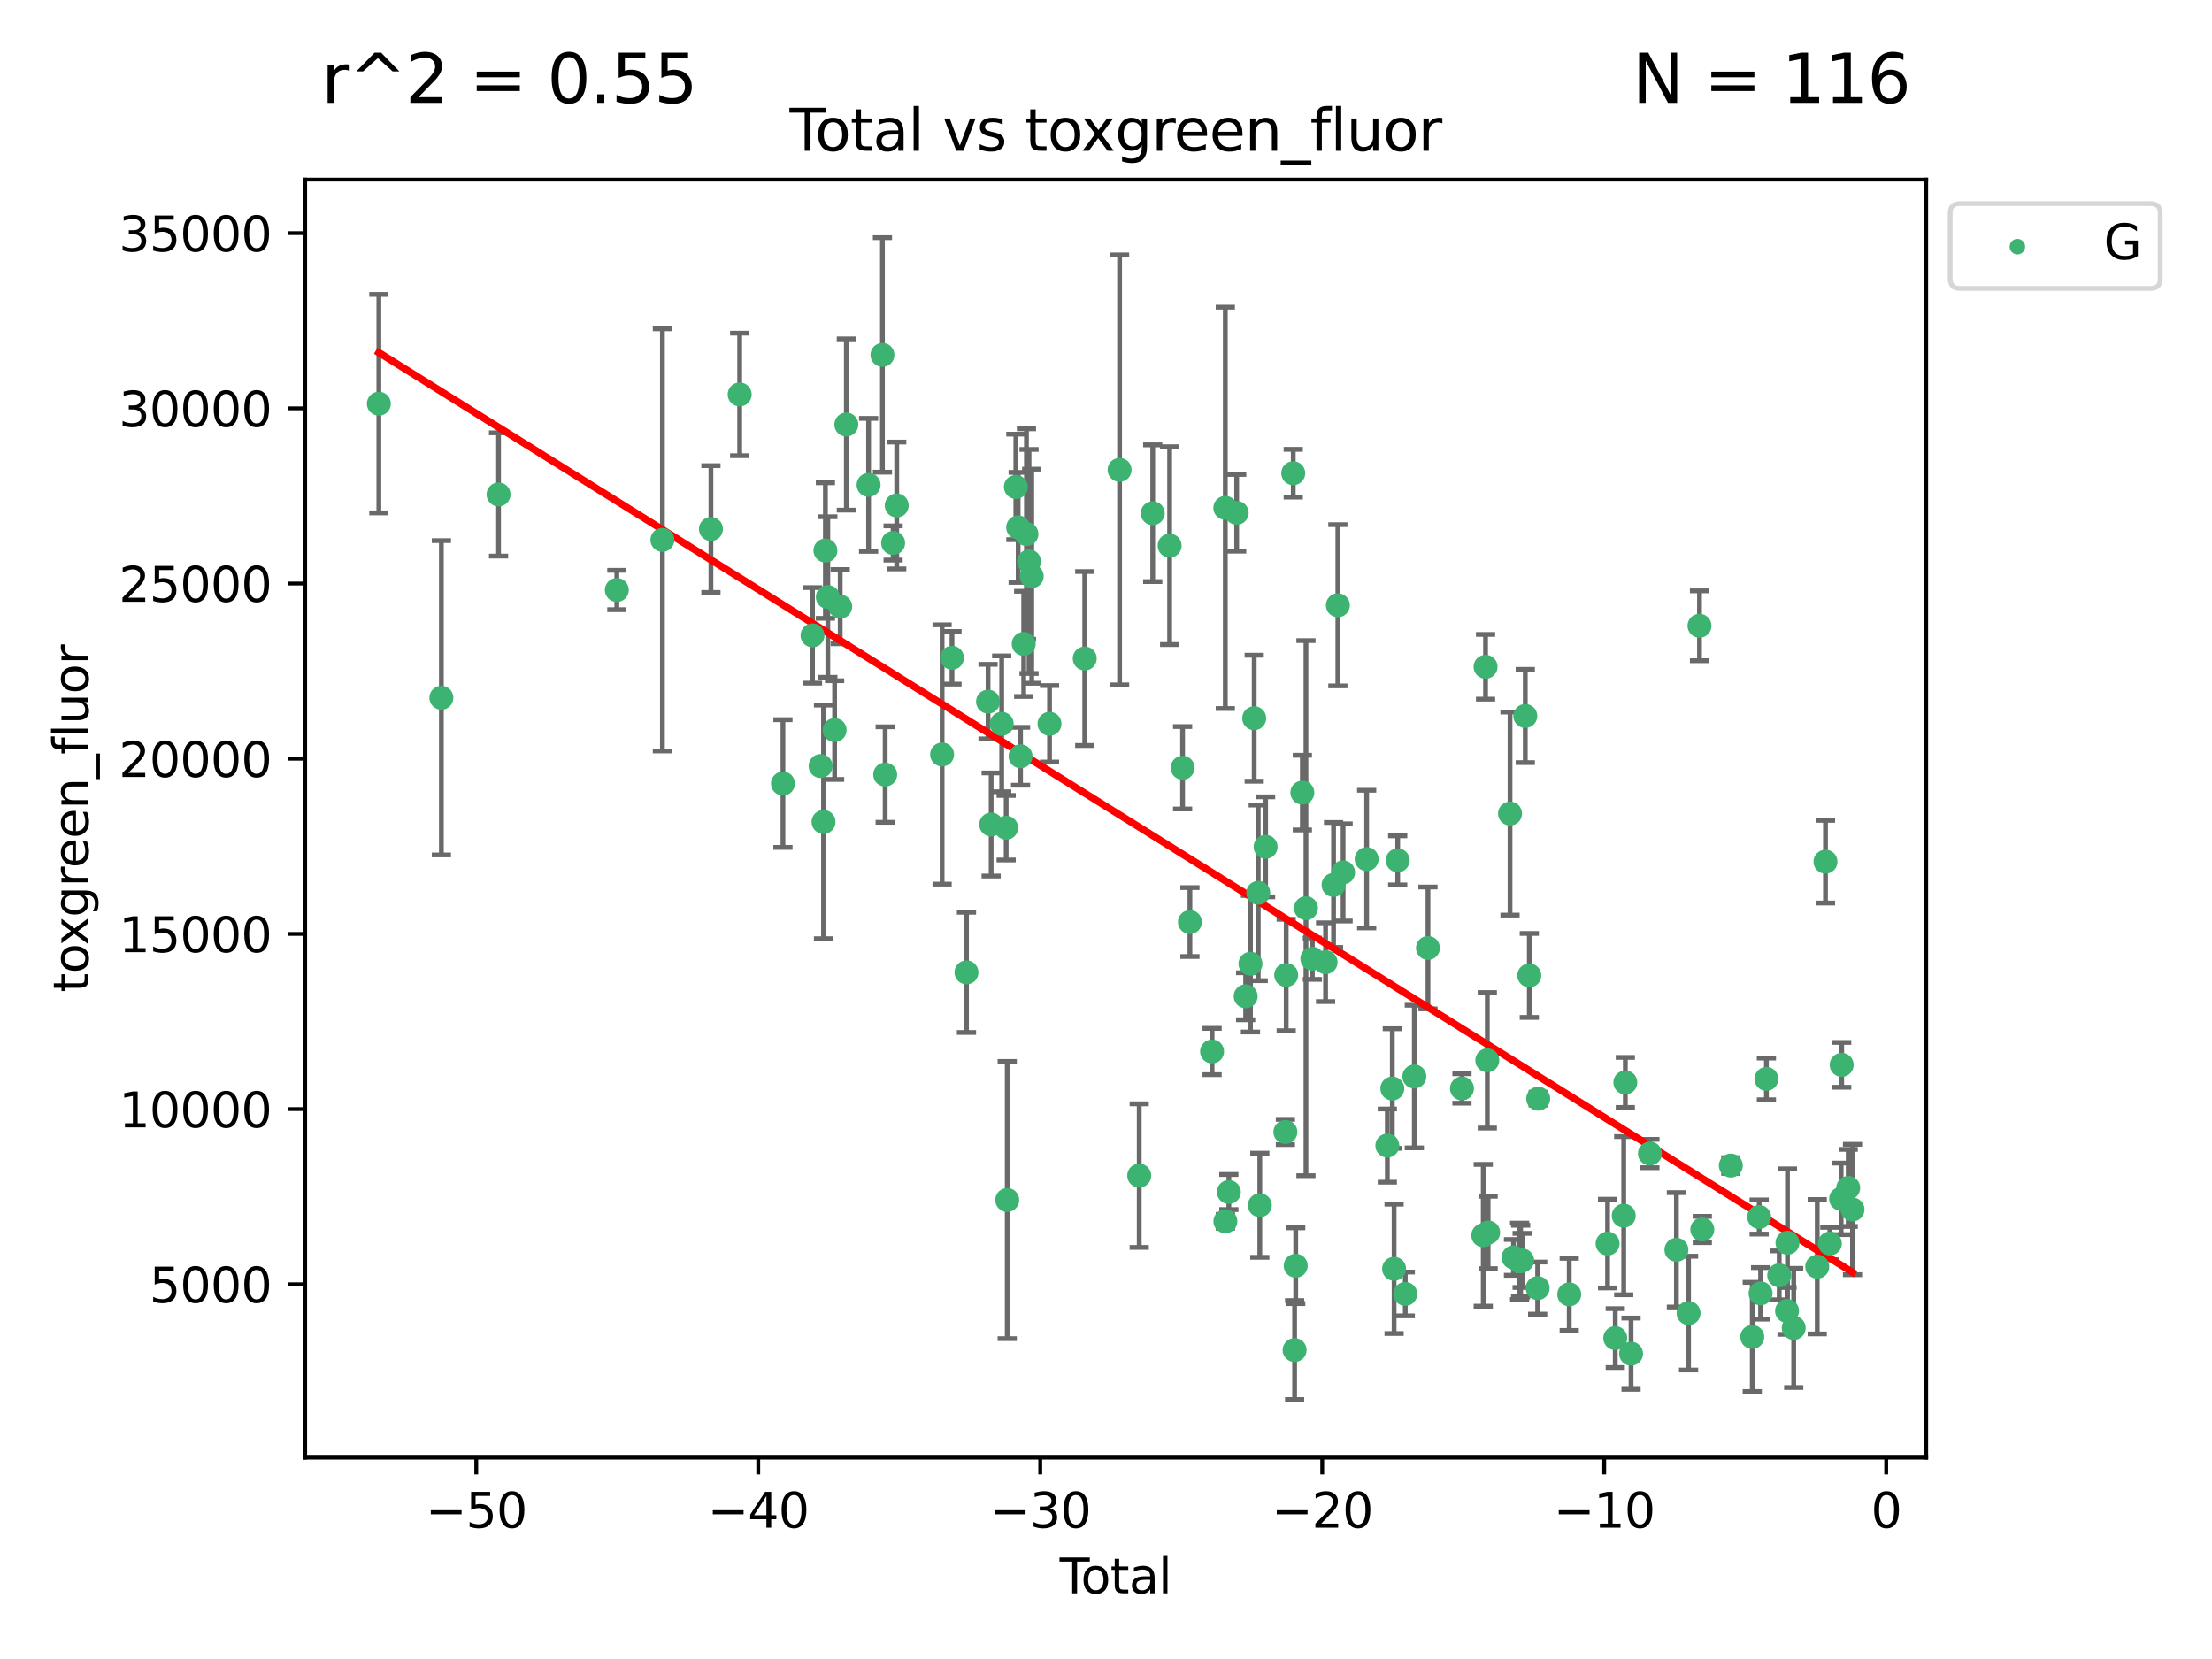 <?xml version="1.0" encoding="utf-8" standalone="no"?>
<!DOCTYPE svg PUBLIC "-//W3C//DTD SVG 1.1//EN"
  "http://www.w3.org/Graphics/SVG/1.1/DTD/svg11.dtd">
<svg xmlns:xlink="http://www.w3.org/1999/xlink" width="460.8pt" height="345.6pt" viewBox="0 0 460.8 345.6" xmlns="http://www.w3.org/2000/svg" version="1.1">
 <defs>
  <style type="text/css">*{stroke-linejoin: round; stroke-linecap: butt}</style>
 </defs>
 <g id="figure_1">
  <g id="patch_1">
   <path d="M 0 345.6 
L 460.8 345.6 
L 460.8 0 
L 0 0 
z
" style="fill: #ffffff"/>
  </g>
  <g id="axes_1">
   <g id="patch_2">
    <path d="M 63.571 303.64 
L 401.26 303.64 
L 401.26 37.411 
L 63.571 37.411 
z
" style="fill: #ffffff"/>
   </g>
   <g id="PathCollection_1">
    <defs>
     <path id="mf7d3453455" d="M 0 1.118 
C 0.297 1.118 0.581 1 0.791 0.791 
C 1 0.581 1.118 0.297 1.118 0 
C 1.118 -0.297 1 -0.581 0.791 -0.791 
C 0.581 -1 0.297 -1.118 0 -1.118 
C -0.297 -1.118 -0.581 -1 -0.791 -0.791 
C -1 -0.581 -1.118 -0.297 -1.118 0 
C -1.118 0.297 -1 0.581 -0.791 0.791 
C -0.581 1 -0.297 1.118 0 1.118 
z
" style="stroke: #3cb371"/>
    </defs>
    <g clip-path="url(#pe3711f237a)">
     <use xlink:href="#mf7d3453455" x="78.921" y="84.093" style="fill: #3cb371; stroke: #3cb371"/>
     <use xlink:href="#mf7d3453455" x="91.946" y="145.357" style="fill: #3cb371; stroke: #3cb371"/>
     <use xlink:href="#mf7d3453455" x="103.858" y="103.006" style="fill: #3cb371; stroke: #3cb371"/>
     <use xlink:href="#mf7d3453455" x="128.495" y="122.909" style="fill: #3cb371; stroke: #3cb371"/>
     <use xlink:href="#mf7d3453455" x="137.991" y="112.472" style="fill: #3cb371; stroke: #3cb371"/>
     <use xlink:href="#mf7d3453455" x="148.099" y="110.208" style="fill: #3cb371; stroke: #3cb371"/>
     <use xlink:href="#mf7d3453455" x="154.087" y="82.169" style="fill: #3cb371; stroke: #3cb371"/>
     <use xlink:href="#mf7d3453455" x="163.102" y="163.229" style="fill: #3cb371; stroke: #3cb371"/>
     <use xlink:href="#mf7d3453455" x="169.264" y="132.361" style="fill: #3cb371; stroke: #3cb371"/>
     <use xlink:href="#mf7d3453455" x="170.946" y="159.58" style="fill: #3cb371; stroke: #3cb371"/>
     <use xlink:href="#mf7d3453455" x="171.555" y="171.22" style="fill: #3cb371; stroke: #3cb371"/>
     <use xlink:href="#mf7d3453455" x="171.947" y="114.689" style="fill: #3cb371; stroke: #3cb371"/>
     <use xlink:href="#mf7d3453455" x="172.451" y="124.375" style="fill: #3cb371; stroke: #3cb371"/>
     <use xlink:href="#mf7d3453455" x="173.866" y="152.091" style="fill: #3cb371; stroke: #3cb371"/>
     <use xlink:href="#mf7d3453455" x="175.03" y="126.371" style="fill: #3cb371; stroke: #3cb371"/>
     <use xlink:href="#mf7d3453455" x="176.309" y="88.438" style="fill: #3cb371; stroke: #3cb371"/>
     <use xlink:href="#mf7d3453455" x="180.944" y="101.013" style="fill: #3cb371; stroke: #3cb371"/>
     <use xlink:href="#mf7d3453455" x="183.829" y="73.939" style="fill: #3cb371; stroke: #3cb371"/>
     <use xlink:href="#mf7d3453455" x="184.398" y="161.354" style="fill: #3cb371; stroke: #3cb371"/>
     <use xlink:href="#mf7d3453455" x="186.053" y="113.116" style="fill: #3cb371; stroke: #3cb371"/>
     <use xlink:href="#mf7d3453455" x="186.806" y="105.3" style="fill: #3cb371; stroke: #3cb371"/>
     <use xlink:href="#mf7d3453455" x="196.257" y="157.172" style="fill: #3cb371; stroke: #3cb371"/>
     <use xlink:href="#mf7d3453455" x="198.317" y="137.029" style="fill: #3cb371; stroke: #3cb371"/>
     <use xlink:href="#mf7d3453455" x="201.335" y="202.561" style="fill: #3cb371; stroke: #3cb371"/>
     <use xlink:href="#mf7d3453455" x="205.828" y="146.162" style="fill: #3cb371; stroke: #3cb371"/>
     <use xlink:href="#mf7d3453455" x="206.476" y="171.755" style="fill: #3cb371; stroke: #3cb371"/>
     <use xlink:href="#mf7d3453455" x="208.672" y="150.785" style="fill: #3cb371; stroke: #3cb371"/>
     <use xlink:href="#mf7d3453455" x="209.603" y="172.432" style="fill: #3cb371; stroke: #3cb371"/>
     <use xlink:href="#mf7d3453455" x="209.823" y="249.985" style="fill: #3cb371; stroke: #3cb371"/>
     <use xlink:href="#mf7d3453455" x="211.621" y="101.435" style="fill: #3cb371; stroke: #3cb371"/>
     <use xlink:href="#mf7d3453455" x="212.1" y="109.87" style="fill: #3cb371; stroke: #3cb371"/>
     <use xlink:href="#mf7d3453455" x="212.601" y="157.546" style="fill: #3cb371; stroke: #3cb371"/>
     <use xlink:href="#mf7d3453455" x="213.254" y="134.132" style="fill: #3cb371; stroke: #3cb371"/>
     <use xlink:href="#mf7d3453455" x="213.827" y="111.253" style="fill: #3cb371; stroke: #3cb371"/>
     <use xlink:href="#mf7d3453455" x="214.367" y="116.962" style="fill: #3cb371; stroke: #3cb371"/>
     <use xlink:href="#mf7d3453455" x="214.926" y="120.034" style="fill: #3cb371; stroke: #3cb371"/>
     <use xlink:href="#mf7d3453455" x="218.634" y="150.783" style="fill: #3cb371; stroke: #3cb371"/>
     <use xlink:href="#mf7d3453455" x="225.97" y="137.179" style="fill: #3cb371; stroke: #3cb371"/>
     <use xlink:href="#mf7d3453455" x="233.23" y="97.884" style="fill: #3cb371; stroke: #3cb371"/>
     <use xlink:href="#mf7d3453455" x="237.32" y="244.903" style="fill: #3cb371; stroke: #3cb371"/>
     <use xlink:href="#mf7d3453455" x="240.132" y="106.914" style="fill: #3cb371; stroke: #3cb371"/>
     <use xlink:href="#mf7d3453455" x="243.655" y="113.667" style="fill: #3cb371; stroke: #3cb371"/>
     <use xlink:href="#mf7d3453455" x="246.357" y="159.94" style="fill: #3cb371; stroke: #3cb371"/>
     <use xlink:href="#mf7d3453455" x="247.883" y="192.079" style="fill: #3cb371; stroke: #3cb371"/>
     <use xlink:href="#mf7d3453455" x="252.5" y="219.047" style="fill: #3cb371; stroke: #3cb371"/>
     <use xlink:href="#mf7d3453455" x="255.255" y="105.795" style="fill: #3cb371; stroke: #3cb371"/>
     <use xlink:href="#mf7d3453455" x="255.269" y="254.425" style="fill: #3cb371; stroke: #3cb371"/>
     <use xlink:href="#mf7d3453455" x="255.993" y="248.323" style="fill: #3cb371; stroke: #3cb371"/>
     <use xlink:href="#mf7d3453455" x="257.622" y="106.832" style="fill: #3cb371; stroke: #3cb371"/>
     <use xlink:href="#mf7d3453455" x="259.496" y="207.54" style="fill: #3cb371; stroke: #3cb371"/>
     <use xlink:href="#mf7d3453455" x="260.497" y="200.766" style="fill: #3cb371; stroke: #3cb371"/>
     <use xlink:href="#mf7d3453455" x="261.271" y="149.619" style="fill: #3cb371; stroke: #3cb371"/>
     <use xlink:href="#mf7d3453455" x="262.116" y="185.996" style="fill: #3cb371; stroke: #3cb371"/>
     <use xlink:href="#mf7d3453455" x="262.441" y="251.076" style="fill: #3cb371; stroke: #3cb371"/>
     <use xlink:href="#mf7d3453455" x="263.648" y="176.412" style="fill: #3cb371; stroke: #3cb371"/>
     <use xlink:href="#mf7d3453455" x="267.77" y="235.808" style="fill: #3cb371; stroke: #3cb371"/>
     <use xlink:href="#mf7d3453455" x="267.938" y="203.109" style="fill: #3cb371; stroke: #3cb371"/>
     <use xlink:href="#mf7d3453455" x="269.405" y="98.579" style="fill: #3cb371; stroke: #3cb371"/>
     <use xlink:href="#mf7d3453455" x="269.689" y="281.238" style="fill: #3cb371; stroke: #3cb371"/>
     <use xlink:href="#mf7d3453455" x="269.92" y="263.676" style="fill: #3cb371; stroke: #3cb371"/>
     <use xlink:href="#mf7d3453455" x="271.303" y="165.114" style="fill: #3cb371; stroke: #3cb371"/>
     <use xlink:href="#mf7d3453455" x="272.053" y="189.184" style="fill: #3cb371; stroke: #3cb371"/>
     <use xlink:href="#mf7d3453455" x="273.39" y="199.719" style="fill: #3cb371; stroke: #3cb371"/>
     <use xlink:href="#mf7d3453455" x="276.14" y="200.443" style="fill: #3cb371; stroke: #3cb371"/>
     <use xlink:href="#mf7d3453455" x="277.803" y="184.353" style="fill: #3cb371; stroke: #3cb371"/>
     <use xlink:href="#mf7d3453455" x="278.701" y="126.086" style="fill: #3cb371; stroke: #3cb371"/>
     <use xlink:href="#mf7d3453455" x="279.793" y="181.737" style="fill: #3cb371; stroke: #3cb371"/>
     <use xlink:href="#mf7d3453455" x="284.7" y="178.965" style="fill: #3cb371; stroke: #3cb371"/>
     <use xlink:href="#mf7d3453455" x="289.007" y="238.645" style="fill: #3cb371; stroke: #3cb371"/>
     <use xlink:href="#mf7d3453455" x="290.045" y="226.761" style="fill: #3cb371; stroke: #3cb371"/>
     <use xlink:href="#mf7d3453455" x="290.415" y="264.32" style="fill: #3cb371; stroke: #3cb371"/>
     <use xlink:href="#mf7d3453455" x="291.165" y="179.225" style="fill: #3cb371; stroke: #3cb371"/>
     <use xlink:href="#mf7d3453455" x="292.745" y="269.553" style="fill: #3cb371; stroke: #3cb371"/>
     <use xlink:href="#mf7d3453455" x="294.63" y="224.26" style="fill: #3cb371; stroke: #3cb371"/>
     <use xlink:href="#mf7d3453455" x="297.47" y="197.477" style="fill: #3cb371; stroke: #3cb371"/>
     <use xlink:href="#mf7d3453455" x="304.552" y="226.749" style="fill: #3cb371; stroke: #3cb371"/>
     <use xlink:href="#mf7d3453455" x="308.986" y="257.336" style="fill: #3cb371; stroke: #3cb371"/>
     <use xlink:href="#mf7d3453455" x="309.467" y="138.906" style="fill: #3cb371; stroke: #3cb371"/>
     <use xlink:href="#mf7d3453455" x="309.831" y="220.881" style="fill: #3cb371; stroke: #3cb371"/>
     <use xlink:href="#mf7d3453455" x="310.004" y="256.749" style="fill: #3cb371; stroke: #3cb371"/>
     <use xlink:href="#mf7d3453455" x="314.566" y="169.48" style="fill: #3cb371; stroke: #3cb371"/>
     <use xlink:href="#mf7d3453455" x="315.287" y="261.943" style="fill: #3cb371; stroke: #3cb371"/>
     <use xlink:href="#mf7d3453455" x="316.56" y="262.761" style="fill: #3cb371; stroke: #3cb371"/>
     <use xlink:href="#mf7d3453455" x="316.776" y="262.706" style="fill: #3cb371; stroke: #3cb371"/>
     <use xlink:href="#mf7d3453455" x="317.09" y="262.569" style="fill: #3cb371; stroke: #3cb371"/>
     <use xlink:href="#mf7d3453455" x="317.743" y="149.15" style="fill: #3cb371; stroke: #3cb371"/>
     <use xlink:href="#mf7d3453455" x="318.582" y="203.198" style="fill: #3cb371; stroke: #3cb371"/>
     <use xlink:href="#mf7d3453455" x="320.32" y="268.337" style="fill: #3cb371; stroke: #3cb371"/>
     <use xlink:href="#mf7d3453455" x="320.433" y="228.881" style="fill: #3cb371; stroke: #3cb371"/>
     <use xlink:href="#mf7d3453455" x="326.898" y="269.641" style="fill: #3cb371; stroke: #3cb371"/>
     <use xlink:href="#mf7d3453455" x="334.886" y="259.063" style="fill: #3cb371; stroke: #3cb371"/>
     <use xlink:href="#mf7d3453455" x="336.486" y="278.747" style="fill: #3cb371; stroke: #3cb371"/>
     <use xlink:href="#mf7d3453455" x="338.249" y="253.25" style="fill: #3cb371; stroke: #3cb371"/>
     <use xlink:href="#mf7d3453455" x="338.584" y="225.494" style="fill: #3cb371; stroke: #3cb371"/>
     <use xlink:href="#mf7d3453455" x="339.778" y="281.992" style="fill: #3cb371; stroke: #3cb371"/>
     <use xlink:href="#mf7d3453455" x="343.709" y="240.303" style="fill: #3cb371; stroke: #3cb371"/>
     <use xlink:href="#mf7d3453455" x="349.228" y="260.363" style="fill: #3cb371; stroke: #3cb371"/>
     <use xlink:href="#mf7d3453455" x="351.758" y="273.544" style="fill: #3cb371; stroke: #3cb371"/>
     <use xlink:href="#mf7d3453455" x="354.036" y="130.36" style="fill: #3cb371; stroke: #3cb371"/>
     <use xlink:href="#mf7d3453455" x="354.623" y="256.125" style="fill: #3cb371; stroke: #3cb371"/>
     <use xlink:href="#mf7d3453455" x="360.564" y="242.808" style="fill: #3cb371; stroke: #3cb371"/>
     <use xlink:href="#mf7d3453455" x="365.027" y="278.508" style="fill: #3cb371; stroke: #3cb371"/>
     <use xlink:href="#mf7d3453455" x="366.467" y="253.528" style="fill: #3cb371; stroke: #3cb371"/>
     <use xlink:href="#mf7d3453455" x="366.762" y="269.432" style="fill: #3cb371; stroke: #3cb371"/>
     <use xlink:href="#mf7d3453455" x="367.974" y="224.761" style="fill: #3cb371; stroke: #3cb371"/>
     <use xlink:href="#mf7d3453455" x="370.64" y="265.683" style="fill: #3cb371; stroke: #3cb371"/>
     <use xlink:href="#mf7d3453455" x="372.275" y="273.09" style="fill: #3cb371; stroke: #3cb371"/>
     <use xlink:href="#mf7d3453455" x="372.365" y="258.895" style="fill: #3cb371; stroke: #3cb371"/>
     <use xlink:href="#mf7d3453455" x="373.661" y="276.63" style="fill: #3cb371; stroke: #3cb371"/>
     <use xlink:href="#mf7d3453455" x="378.563" y="263.876" style="fill: #3cb371; stroke: #3cb371"/>
     <use xlink:href="#mf7d3453455" x="380.281" y="179.504" style="fill: #3cb371; stroke: #3cb371"/>
     <use xlink:href="#mf7d3453455" x="381.192" y="259.048" style="fill: #3cb371; stroke: #3cb371"/>
     <use xlink:href="#mf7d3453455" x="383.539" y="249.747" style="fill: #3cb371; stroke: #3cb371"/>
     <use xlink:href="#mf7d3453455" x="383.657" y="221.831" style="fill: #3cb371; stroke: #3cb371"/>
     <use xlink:href="#mf7d3453455" x="385.018" y="247.468" style="fill: #3cb371; stroke: #3cb371"/>
     <use xlink:href="#mf7d3453455" x="385.911" y="251.961" style="fill: #3cb371; stroke: #3cb371"/>
    </g>
   </g>
   <g id="matplotlib.axis_1">
    <g id="xtick_1">
     <g id="line2d_1">
      <defs>
       <path id="m08b9bbbb19" d="M 0 0 
L 0 3.5 
" style="stroke: #000000; stroke-width: 0.8"/>
      </defs>
      <g>
       <use xlink:href="#m08b9bbbb19" x="99.211" y="303.64" style="stroke: #000000; stroke-width: 0.8"/>
      </g>
     </g>
     <g id="text_1">
      <!-- −50 -->
      <g transform="translate(88.659 318.238)scale(0.1 -0.1)">
       <defs>
        <path id="DejaVuSans-2212" d="M 678 2272 
L 4684 2272 
L 4684 1741 
L 678 1741 
L 678 2272 
z
" transform="scale(0.016)"/>
        <path id="DejaVuSans-35" d="M 691 4666 
L 3169 4666 
L 3169 4134 
L 1269 4134 
L 1269 2991 
Q 1406 3038 1543 3061 
Q 1681 3084 1819 3084 
Q 2600 3084 3056 2656 
Q 3513 2228 3513 1497 
Q 3513 744 3044 326 
Q 2575 -91 1722 -91 
Q 1428 -91 1123 -41 
Q 819 9 494 109 
L 494 744 
Q 775 591 1075 516 
Q 1375 441 1709 441 
Q 2250 441 2565 725 
Q 2881 1009 2881 1497 
Q 2881 1984 2565 2268 
Q 2250 2553 1709 2553 
Q 1456 2553 1204 2497 
Q 953 2441 691 2322 
L 691 4666 
z
" transform="scale(0.016)"/>
        <path id="DejaVuSans-30" d="M 2034 4250 
Q 1547 4250 1301 3770 
Q 1056 3291 1056 2328 
Q 1056 1369 1301 889 
Q 1547 409 2034 409 
Q 2525 409 2770 889 
Q 3016 1369 3016 2328 
Q 3016 3291 2770 3770 
Q 2525 4250 2034 4250 
z
M 2034 4750 
Q 2819 4750 3233 4129 
Q 3647 3509 3647 2328 
Q 3647 1150 3233 529 
Q 2819 -91 2034 -91 
Q 1250 -91 836 529 
Q 422 1150 422 2328 
Q 422 3509 836 4129 
Q 1250 4750 2034 4750 
z
" transform="scale(0.016)"/>
       </defs>
       <use xlink:href="#DejaVuSans-2212"/>
       <use xlink:href="#DejaVuSans-35" x="83.789"/>
       <use xlink:href="#DejaVuSans-30" x="147.412"/>
      </g>
     </g>
    </g>
    <g id="xtick_2">
     <g id="line2d_2">
      <g>
       <use xlink:href="#m08b9bbbb19" x="157.955" y="303.64" style="stroke: #000000; stroke-width: 0.8"/>
      </g>
     </g>
     <g id="text_2">
      <!-- −40 -->
      <g transform="translate(147.403 318.238)scale(0.1 -0.1)">
       <defs>
        <path id="DejaVuSans-34" d="M 2419 4116 
L 825 1625 
L 2419 1625 
L 2419 4116 
z
M 2253 4666 
L 3047 4666 
L 3047 1625 
L 3713 1625 
L 3713 1100 
L 3047 1100 
L 3047 0 
L 2419 0 
L 2419 1100 
L 313 1100 
L 313 1709 
L 2253 4666 
z
" transform="scale(0.016)"/>
       </defs>
       <use xlink:href="#DejaVuSans-2212"/>
       <use xlink:href="#DejaVuSans-34" x="83.789"/>
       <use xlink:href="#DejaVuSans-30" x="147.412"/>
      </g>
     </g>
    </g>
    <g id="xtick_3">
     <g id="line2d_3">
      <g>
       <use xlink:href="#m08b9bbbb19" x="216.699" y="303.64" style="stroke: #000000; stroke-width: 0.8"/>
      </g>
     </g>
     <g id="text_3">
      <!-- −30 -->
      <g transform="translate(206.147 318.238)scale(0.1 -0.1)">
       <defs>
        <path id="DejaVuSans-33" d="M 2597 2516 
Q 3050 2419 3304 2112 
Q 3559 1806 3559 1356 
Q 3559 666 3084 287 
Q 2609 -91 1734 -91 
Q 1441 -91 1130 -33 
Q 819 25 488 141 
L 488 750 
Q 750 597 1062 519 
Q 1375 441 1716 441 
Q 2309 441 2620 675 
Q 2931 909 2931 1356 
Q 2931 1769 2642 2001 
Q 2353 2234 1838 2234 
L 1294 2234 
L 1294 2753 
L 1863 2753 
Q 2328 2753 2575 2939 
Q 2822 3125 2822 3475 
Q 2822 3834 2567 4026 
Q 2313 4219 1838 4219 
Q 1578 4219 1281 4162 
Q 984 4106 628 3988 
L 628 4550 
Q 988 4650 1302 4700 
Q 1616 4750 1894 4750 
Q 2613 4750 3031 4423 
Q 3450 4097 3450 3541 
Q 3450 3153 3228 2886 
Q 3006 2619 2597 2516 
z
" transform="scale(0.016)"/>
       </defs>
       <use xlink:href="#DejaVuSans-2212"/>
       <use xlink:href="#DejaVuSans-33" x="83.789"/>
       <use xlink:href="#DejaVuSans-30" x="147.412"/>
      </g>
     </g>
    </g>
    <g id="xtick_4">
     <g id="line2d_4">
      <g>
       <use xlink:href="#m08b9bbbb19" x="275.443" y="303.64" style="stroke: #000000; stroke-width: 0.8"/>
      </g>
     </g>
     <g id="text_4">
      <!-- −20 -->
      <g transform="translate(264.891 318.238)scale(0.1 -0.1)">
       <defs>
        <path id="DejaVuSans-32" d="M 1228 531 
L 3431 531 
L 3431 0 
L 469 0 
L 469 531 
Q 828 903 1448 1529 
Q 2069 2156 2228 2338 
Q 2531 2678 2651 2914 
Q 2772 3150 2772 3378 
Q 2772 3750 2511 3984 
Q 2250 4219 1831 4219 
Q 1534 4219 1204 4116 
Q 875 4013 500 3803 
L 500 4441 
Q 881 4594 1212 4672 
Q 1544 4750 1819 4750 
Q 2544 4750 2975 4387 
Q 3406 4025 3406 3419 
Q 3406 3131 3298 2873 
Q 3191 2616 2906 2266 
Q 2828 2175 2409 1742 
Q 1991 1309 1228 531 
z
" transform="scale(0.016)"/>
       </defs>
       <use xlink:href="#DejaVuSans-2212"/>
       <use xlink:href="#DejaVuSans-32" x="83.789"/>
       <use xlink:href="#DejaVuSans-30" x="147.412"/>
      </g>
     </g>
    </g>
    <g id="xtick_5">
     <g id="line2d_5">
      <g>
       <use xlink:href="#m08b9bbbb19" x="334.187" y="303.64" style="stroke: #000000; stroke-width: 0.8"/>
      </g>
     </g>
     <g id="text_5">
      <!-- −10 -->
      <g transform="translate(323.635 318.238)scale(0.1 -0.1)">
       <defs>
        <path id="DejaVuSans-31" d="M 794 531 
L 1825 531 
L 1825 4091 
L 703 3866 
L 703 4441 
L 1819 4666 
L 2450 4666 
L 2450 531 
L 3481 531 
L 3481 0 
L 794 0 
L 794 531 
z
" transform="scale(0.016)"/>
       </defs>
       <use xlink:href="#DejaVuSans-2212"/>
       <use xlink:href="#DejaVuSans-31" x="83.789"/>
       <use xlink:href="#DejaVuSans-30" x="147.412"/>
      </g>
     </g>
    </g>
    <g id="xtick_6">
     <g id="line2d_6">
      <g>
       <use xlink:href="#m08b9bbbb19" x="392.931" y="303.64" style="stroke: #000000; stroke-width: 0.8"/>
      </g>
     </g>
     <g id="text_6">
      <!-- 0 -->
      <g transform="translate(389.75 318.238)scale(0.1 -0.1)">
       <use xlink:href="#DejaVuSans-30"/>
      </g>
     </g>
    </g>
    <g id="text_7">
     <!-- Total -->
     <g transform="translate(220.739 331.917)scale(0.1 -0.1)">
      <defs>
       <path id="DejaVuSans-54" d="M -19 4666 
L 3928 4666 
L 3928 4134 
L 2272 4134 
L 2272 0 
L 1638 0 
L 1638 4134 
L -19 4134 
L -19 4666 
z
" transform="scale(0.016)"/>
       <path id="DejaVuSans-6f" d="M 1959 3097 
Q 1497 3097 1228 2736 
Q 959 2375 959 1747 
Q 959 1119 1226 758 
Q 1494 397 1959 397 
Q 2419 397 2687 759 
Q 2956 1122 2956 1747 
Q 2956 2369 2687 2733 
Q 2419 3097 1959 3097 
z
M 1959 3584 
Q 2709 3584 3137 3096 
Q 3566 2609 3566 1747 
Q 3566 888 3137 398 
Q 2709 -91 1959 -91 
Q 1206 -91 779 398 
Q 353 888 353 1747 
Q 353 2609 779 3096 
Q 1206 3584 1959 3584 
z
" transform="scale(0.016)"/>
       <path id="DejaVuSans-74" d="M 1172 4494 
L 1172 3500 
L 2356 3500 
L 2356 3053 
L 1172 3053 
L 1172 1153 
Q 1172 725 1289 603 
Q 1406 481 1766 481 
L 2356 481 
L 2356 0 
L 1766 0 
Q 1100 0 847 248 
Q 594 497 594 1153 
L 594 3053 
L 172 3053 
L 172 3500 
L 594 3500 
L 594 4494 
L 1172 4494 
z
" transform="scale(0.016)"/>
       <path id="DejaVuSans-61" d="M 2194 1759 
Q 1497 1759 1228 1600 
Q 959 1441 959 1056 
Q 959 750 1161 570 
Q 1363 391 1709 391 
Q 2188 391 2477 730 
Q 2766 1069 2766 1631 
L 2766 1759 
L 2194 1759 
z
M 3341 1997 
L 3341 0 
L 2766 0 
L 2766 531 
Q 2569 213 2275 61 
Q 1981 -91 1556 -91 
Q 1019 -91 701 211 
Q 384 513 384 1019 
Q 384 1609 779 1909 
Q 1175 2209 1959 2209 
L 2766 2209 
L 2766 2266 
Q 2766 2663 2505 2880 
Q 2244 3097 1772 3097 
Q 1472 3097 1187 3025 
Q 903 2953 641 2809 
L 641 3341 
Q 956 3463 1253 3523 
Q 1550 3584 1831 3584 
Q 2591 3584 2966 3190 
Q 3341 2797 3341 1997 
z
" transform="scale(0.016)"/>
       <path id="DejaVuSans-6c" d="M 603 4863 
L 1178 4863 
L 1178 0 
L 603 0 
L 603 4863 
z
" transform="scale(0.016)"/>
      </defs>
      <use xlink:href="#DejaVuSans-54"/>
      <use xlink:href="#DejaVuSans-6f" x="44.084"/>
      <use xlink:href="#DejaVuSans-74" x="105.266"/>
      <use xlink:href="#DejaVuSans-61" x="144.475"/>
      <use xlink:href="#DejaVuSans-6c" x="205.754"/>
     </g>
    </g>
   </g>
   <g id="matplotlib.axis_2">
    <g id="ytick_1">
     <g id="line2d_7">
      <defs>
       <path id="mdcd48053cc" d="M 0 0 
L -3.5 0 
" style="stroke: #000000; stroke-width: 0.8"/>
      </defs>
      <g>
       <use xlink:href="#mdcd48053cc" x="63.571" y="267.545" style="stroke: #000000; stroke-width: 0.8"/>
      </g>
     </g>
     <g id="text_8">
      <!-- 5000 -->
      <g transform="translate(31.121 271.344)scale(0.1 -0.1)">
       <use xlink:href="#DejaVuSans-35"/>
       <use xlink:href="#DejaVuSans-30" x="63.623"/>
       <use xlink:href="#DejaVuSans-30" x="127.246"/>
       <use xlink:href="#DejaVuSans-30" x="190.869"/>
      </g>
     </g>
    </g>
    <g id="ytick_2">
     <g id="line2d_8">
      <g>
       <use xlink:href="#mdcd48053cc" x="63.571" y="231.049" style="stroke: #000000; stroke-width: 0.8"/>
      </g>
     </g>
     <g id="text_9">
      <!-- 10000 -->
      <g transform="translate(24.759 234.849)scale(0.1 -0.1)">
       <use xlink:href="#DejaVuSans-31"/>
       <use xlink:href="#DejaVuSans-30" x="63.623"/>
       <use xlink:href="#DejaVuSans-30" x="127.246"/>
       <use xlink:href="#DejaVuSans-30" x="190.869"/>
       <use xlink:href="#DejaVuSans-30" x="254.492"/>
      </g>
     </g>
    </g>
    <g id="ytick_3">
     <g id="line2d_9">
      <g>
       <use xlink:href="#mdcd48053cc" x="63.571" y="194.553" style="stroke: #000000; stroke-width: 0.8"/>
      </g>
     </g>
     <g id="text_10">
      <!-- 15000 -->
      <g transform="translate(24.759 198.353)scale(0.1 -0.1)">
       <use xlink:href="#DejaVuSans-31"/>
       <use xlink:href="#DejaVuSans-35" x="63.623"/>
       <use xlink:href="#DejaVuSans-30" x="127.246"/>
       <use xlink:href="#DejaVuSans-30" x="190.869"/>
       <use xlink:href="#DejaVuSans-30" x="254.492"/>
      </g>
     </g>
    </g>
    <g id="ytick_4">
     <g id="line2d_10">
      <g>
       <use xlink:href="#mdcd48053cc" x="63.571" y="158.058" style="stroke: #000000; stroke-width: 0.8"/>
      </g>
     </g>
     <g id="text_11">
      <!-- 20000 -->
      <g transform="translate(24.759 161.857)scale(0.1 -0.1)">
       <use xlink:href="#DejaVuSans-32"/>
       <use xlink:href="#DejaVuSans-30" x="63.623"/>
       <use xlink:href="#DejaVuSans-30" x="127.246"/>
       <use xlink:href="#DejaVuSans-30" x="190.869"/>
       <use xlink:href="#DejaVuSans-30" x="254.492"/>
      </g>
     </g>
    </g>
    <g id="ytick_5">
     <g id="line2d_11">
      <g>
       <use xlink:href="#mdcd48053cc" x="63.571" y="121.562" style="stroke: #000000; stroke-width: 0.8"/>
      </g>
     </g>
     <g id="text_12">
      <!-- 25000 -->
      <g transform="translate(24.759 125.361)scale(0.1 -0.1)">
       <use xlink:href="#DejaVuSans-32"/>
       <use xlink:href="#DejaVuSans-35" x="63.623"/>
       <use xlink:href="#DejaVuSans-30" x="127.246"/>
       <use xlink:href="#DejaVuSans-30" x="190.869"/>
       <use xlink:href="#DejaVuSans-30" x="254.492"/>
      </g>
     </g>
    </g>
    <g id="ytick_6">
     <g id="line2d_12">
      <g>
       <use xlink:href="#mdcd48053cc" x="63.571" y="85.066" style="stroke: #000000; stroke-width: 0.8"/>
      </g>
     </g>
     <g id="text_13">
      <!-- 30000 -->
      <g transform="translate(24.759 88.865)scale(0.1 -0.1)">
       <use xlink:href="#DejaVuSans-33"/>
       <use xlink:href="#DejaVuSans-30" x="63.623"/>
       <use xlink:href="#DejaVuSans-30" x="127.246"/>
       <use xlink:href="#DejaVuSans-30" x="190.869"/>
       <use xlink:href="#DejaVuSans-30" x="254.492"/>
      </g>
     </g>
    </g>
    <g id="ytick_7">
     <g id="line2d_13">
      <g>
       <use xlink:href="#mdcd48053cc" x="63.571" y="48.57" style="stroke: #000000; stroke-width: 0.8"/>
      </g>
     </g>
     <g id="text_14">
      <!-- 35000 -->
      <g transform="translate(24.759 52.369)scale(0.1 -0.1)">
       <use xlink:href="#DejaVuSans-33"/>
       <use xlink:href="#DejaVuSans-35" x="63.623"/>
       <use xlink:href="#DejaVuSans-30" x="127.246"/>
       <use xlink:href="#DejaVuSans-30" x="190.869"/>
       <use xlink:href="#DejaVuSans-30" x="254.492"/>
      </g>
     </g>
    </g>
    <g id="text_15">
     <!-- toxgreen_fluor -->
     <g transform="translate(18.401 206.72)rotate(-90)scale(0.1 -0.1)">
      <defs>
       <path id="DejaVuSans-78" d="M 3513 3500 
L 2247 1797 
L 3578 0 
L 2900 0 
L 1881 1375 
L 863 0 
L 184 0 
L 1544 1831 
L 300 3500 
L 978 3500 
L 1906 2253 
L 2834 3500 
L 3513 3500 
z
" transform="scale(0.016)"/>
       <path id="DejaVuSans-67" d="M 2906 1791 
Q 2906 2416 2648 2759 
Q 2391 3103 1925 3103 
Q 1463 3103 1205 2759 
Q 947 2416 947 1791 
Q 947 1169 1205 825 
Q 1463 481 1925 481 
Q 2391 481 2648 825 
Q 2906 1169 2906 1791 
z
M 3481 434 
Q 3481 -459 3084 -895 
Q 2688 -1331 1869 -1331 
Q 1566 -1331 1297 -1286 
Q 1028 -1241 775 -1147 
L 775 -588 
Q 1028 -725 1275 -790 
Q 1522 -856 1778 -856 
Q 2344 -856 2625 -561 
Q 2906 -266 2906 331 
L 2906 616 
Q 2728 306 2450 153 
Q 2172 0 1784 0 
Q 1141 0 747 490 
Q 353 981 353 1791 
Q 353 2603 747 3093 
Q 1141 3584 1784 3584 
Q 2172 3584 2450 3431 
Q 2728 3278 2906 2969 
L 2906 3500 
L 3481 3500 
L 3481 434 
z
" transform="scale(0.016)"/>
       <path id="DejaVuSans-72" d="M 2631 2963 
Q 2534 3019 2420 3045 
Q 2306 3072 2169 3072 
Q 1681 3072 1420 2755 
Q 1159 2438 1159 1844 
L 1159 0 
L 581 0 
L 581 3500 
L 1159 3500 
L 1159 2956 
Q 1341 3275 1631 3429 
Q 1922 3584 2338 3584 
Q 2397 3584 2469 3576 
Q 2541 3569 2628 3553 
L 2631 2963 
z
" transform="scale(0.016)"/>
       <path id="DejaVuSans-65" d="M 3597 1894 
L 3597 1613 
L 953 1613 
Q 991 1019 1311 708 
Q 1631 397 2203 397 
Q 2534 397 2845 478 
Q 3156 559 3463 722 
L 3463 178 
Q 3153 47 2828 -22 
Q 2503 -91 2169 -91 
Q 1331 -91 842 396 
Q 353 884 353 1716 
Q 353 2575 817 3079 
Q 1281 3584 2069 3584 
Q 2775 3584 3186 3129 
Q 3597 2675 3597 1894 
z
M 3022 2063 
Q 3016 2534 2758 2815 
Q 2500 3097 2075 3097 
Q 1594 3097 1305 2825 
Q 1016 2553 972 2059 
L 3022 2063 
z
" transform="scale(0.016)"/>
       <path id="DejaVuSans-6e" d="M 3513 2113 
L 3513 0 
L 2938 0 
L 2938 2094 
Q 2938 2591 2744 2837 
Q 2550 3084 2163 3084 
Q 1697 3084 1428 2787 
Q 1159 2491 1159 1978 
L 1159 0 
L 581 0 
L 581 3500 
L 1159 3500 
L 1159 2956 
Q 1366 3272 1645 3428 
Q 1925 3584 2291 3584 
Q 2894 3584 3203 3211 
Q 3513 2838 3513 2113 
z
" transform="scale(0.016)"/>
       <path id="DejaVuSans-5f" d="M 3263 -1063 
L 3263 -1509 
L -63 -1509 
L -63 -1063 
L 3263 -1063 
z
" transform="scale(0.016)"/>
       <path id="DejaVuSans-66" d="M 2375 4863 
L 2375 4384 
L 1825 4384 
Q 1516 4384 1395 4259 
Q 1275 4134 1275 3809 
L 1275 3500 
L 2222 3500 
L 2222 3053 
L 1275 3053 
L 1275 0 
L 697 0 
L 697 3053 
L 147 3053 
L 147 3500 
L 697 3500 
L 697 3744 
Q 697 4328 969 4595 
Q 1241 4863 1831 4863 
L 2375 4863 
z
" transform="scale(0.016)"/>
       <path id="DejaVuSans-75" d="M 544 1381 
L 544 3500 
L 1119 3500 
L 1119 1403 
Q 1119 906 1312 657 
Q 1506 409 1894 409 
Q 2359 409 2629 706 
Q 2900 1003 2900 1516 
L 2900 3500 
L 3475 3500 
L 3475 0 
L 2900 0 
L 2900 538 
Q 2691 219 2414 64 
Q 2138 -91 1772 -91 
Q 1169 -91 856 284 
Q 544 659 544 1381 
z
M 1991 3584 
L 1991 3584 
z
" transform="scale(0.016)"/>
      </defs>
      <use xlink:href="#DejaVuSans-74"/>
      <use xlink:href="#DejaVuSans-6f" x="39.209"/>
      <use xlink:href="#DejaVuSans-78" x="97.266"/>
      <use xlink:href="#DejaVuSans-67" x="156.445"/>
      <use xlink:href="#DejaVuSans-72" x="219.922"/>
      <use xlink:href="#DejaVuSans-65" x="258.785"/>
      <use xlink:href="#DejaVuSans-65" x="320.309"/>
      <use xlink:href="#DejaVuSans-6e" x="381.832"/>
      <use xlink:href="#DejaVuSans-5f" x="445.211"/>
      <use xlink:href="#DejaVuSans-66" x="495.211"/>
      <use xlink:href="#DejaVuSans-6c" x="530.416"/>
      <use xlink:href="#DejaVuSans-75" x="558.199"/>
      <use xlink:href="#DejaVuSans-6f" x="621.578"/>
      <use xlink:href="#DejaVuSans-72" x="682.76"/>
     </g>
    </g>
   </g>
   <g id="LineCollection_1">
    <path d="M 78.921 106.844 
L 78.921 61.342 
" clip-path="url(#pe3711f237a)" style="fill: none; stroke: #696969"/>
    <path d="M 91.946 178.092 
L 91.946 112.623 
" clip-path="url(#pe3711f237a)" style="fill: none; stroke: #696969"/>
    <path d="M 103.858 115.843 
L 103.858 90.169 
" clip-path="url(#pe3711f237a)" style="fill: none; stroke: #696969"/>
    <path d="M 128.495 127.01 
L 128.495 118.807 
" clip-path="url(#pe3711f237a)" style="fill: none; stroke: #696969"/>
    <path d="M 137.991 156.445 
L 137.991 68.5 
" clip-path="url(#pe3711f237a)" style="fill: none; stroke: #696969"/>
    <path d="M 148.099 123.412 
L 148.099 97.004 
" clip-path="url(#pe3711f237a)" style="fill: none; stroke: #696969"/>
    <path d="M 154.087 94.933 
L 154.087 69.406 
" clip-path="url(#pe3711f237a)" style="fill: none; stroke: #696969"/>
    <path d="M 163.102 176.531 
L 163.102 149.927 
" clip-path="url(#pe3711f237a)" style="fill: none; stroke: #696969"/>
    <path d="M 169.264 142.311 
L 169.264 122.411 
" clip-path="url(#pe3711f237a)" style="fill: none; stroke: #696969"/>
    <path d="M 170.946 160.078 
L 170.946 159.081 
" clip-path="url(#pe3711f237a)" style="fill: none; stroke: #696969"/>
    <path d="M 171.555 195.552 
L 171.555 146.888 
" clip-path="url(#pe3711f237a)" style="fill: none; stroke: #696969"/>
    <path d="M 171.947 128.81 
L 171.947 100.568 
" clip-path="url(#pe3711f237a)" style="fill: none; stroke: #696969"/>
    <path d="M 172.451 141.1 
L 172.451 107.65 
" clip-path="url(#pe3711f237a)" style="fill: none; stroke: #696969"/>
    <path d="M 173.866 162.374 
L 173.866 141.807 
" clip-path="url(#pe3711f237a)" style="fill: none; stroke: #696969"/>
    <path d="M 175.03 134.098 
L 175.03 118.643 
" clip-path="url(#pe3711f237a)" style="fill: none; stroke: #696969"/>
    <path d="M 176.309 106.274 
L 176.309 70.603 
" clip-path="url(#pe3711f237a)" style="fill: none; stroke: #696969"/>
    <path d="M 180.944 114.866 
L 180.944 87.16 
" clip-path="url(#pe3711f237a)" style="fill: none; stroke: #696969"/>
    <path d="M 183.829 98.365 
L 183.829 49.513 
" clip-path="url(#pe3711f237a)" style="fill: none; stroke: #696969"/>
    <path d="M 184.398 171.299 
L 184.398 151.408 
" clip-path="url(#pe3711f237a)" style="fill: none; stroke: #696969"/>
    <path d="M 186.053 116.675 
L 186.053 109.556 
" clip-path="url(#pe3711f237a)" style="fill: none; stroke: #696969"/>
    <path d="M 186.806 118.51 
L 186.806 92.089 
" clip-path="url(#pe3711f237a)" style="fill: none; stroke: #696969"/>
    <path d="M 196.257 184.181 
L 196.257 130.163 
" clip-path="url(#pe3711f237a)" style="fill: none; stroke: #696969"/>
    <path d="M 198.317 142.506 
L 198.317 131.552 
" clip-path="url(#pe3711f237a)" style="fill: none; stroke: #696969"/>
    <path d="M 201.335 215.079 
L 201.335 190.043 
" clip-path="url(#pe3711f237a)" style="fill: none; stroke: #696969"/>
    <path d="M 205.828 153.929 
L 205.828 138.396 
" clip-path="url(#pe3711f237a)" style="fill: none; stroke: #696969"/>
    <path d="M 206.476 182.494 
L 206.476 161.017 
" clip-path="url(#pe3711f237a)" style="fill: none; stroke: #696969"/>
    <path d="M 208.672 164.935 
L 208.672 136.635 
" clip-path="url(#pe3711f237a)" style="fill: none; stroke: #696969"/>
    <path d="M 209.603 179.152 
L 209.603 165.711 
" clip-path="url(#pe3711f237a)" style="fill: none; stroke: #696969"/>
    <path d="M 209.823 278.856 
L 209.823 221.113 
" clip-path="url(#pe3711f237a)" style="fill: none; stroke: #696969"/>
    <path d="M 211.621 112.422 
L 211.621 90.447 
" clip-path="url(#pe3711f237a)" style="fill: none; stroke: #696969"/>
    <path d="M 212.1 121.329 
L 212.1 98.411 
" clip-path="url(#pe3711f237a)" style="fill: none; stroke: #696969"/>
    <path d="M 212.601 163.571 
L 212.601 151.521 
" clip-path="url(#pe3711f237a)" style="fill: none; stroke: #696969"/>
    <path d="M 213.254 145.092 
L 213.254 123.171 
" clip-path="url(#pe3711f237a)" style="fill: none; stroke: #696969"/>
    <path d="M 213.827 133.178 
L 213.827 89.328 
" clip-path="url(#pe3711f237a)" style="fill: none; stroke: #696969"/>
    <path d="M 214.367 140.299 
L 214.367 93.626 
" clip-path="url(#pe3711f237a)" style="fill: none; stroke: #696969"/>
    <path d="M 214.926 142.332 
L 214.926 97.735 
" clip-path="url(#pe3711f237a)" style="fill: none; stroke: #696969"/>
    <path d="M 218.634 158.747 
L 218.634 142.82 
" clip-path="url(#pe3711f237a)" style="fill: none; stroke: #696969"/>
    <path d="M 225.97 155.297 
L 225.97 119.061 
" clip-path="url(#pe3711f237a)" style="fill: none; stroke: #696969"/>
    <path d="M 233.23 142.669 
L 233.23 53.099 
" clip-path="url(#pe3711f237a)" style="fill: none; stroke: #696969"/>
    <path d="M 237.32 259.859 
L 237.32 229.947 
" clip-path="url(#pe3711f237a)" style="fill: none; stroke: #696969"/>
    <path d="M 240.132 121.15 
L 240.132 92.678 
" clip-path="url(#pe3711f237a)" style="fill: none; stroke: #696969"/>
    <path d="M 243.655 134.269 
L 243.655 93.066 
" clip-path="url(#pe3711f237a)" style="fill: none; stroke: #696969"/>
    <path d="M 246.357 168.527 
L 246.357 151.353 
" clip-path="url(#pe3711f237a)" style="fill: none; stroke: #696969"/>
    <path d="M 247.883 199.254 
L 247.883 184.903 
" clip-path="url(#pe3711f237a)" style="fill: none; stroke: #696969"/>
    <path d="M 252.5 223.866 
L 252.5 214.227 
" clip-path="url(#pe3711f237a)" style="fill: none; stroke: #696969"/>
    <path d="M 255.255 147.599 
L 255.255 63.992 
" clip-path="url(#pe3711f237a)" style="fill: none; stroke: #696969"/>
    <path d="M 255.269 255.864 
L 255.269 252.985 
" clip-path="url(#pe3711f237a)" style="fill: none; stroke: #696969"/>
    <path d="M 255.993 251.978 
L 255.993 244.667 
" clip-path="url(#pe3711f237a)" style="fill: none; stroke: #696969"/>
    <path d="M 257.622 114.825 
L 257.622 98.839 
" clip-path="url(#pe3711f237a)" style="fill: none; stroke: #696969"/>
    <path d="M 259.496 212.436 
L 259.496 202.644 
" clip-path="url(#pe3711f237a)" style="fill: none; stroke: #696969"/>
    <path d="M 260.497 214.982 
L 260.497 186.549 
" clip-path="url(#pe3711f237a)" style="fill: none; stroke: #696969"/>
    <path d="M 261.271 162.742 
L 261.271 136.496 
" clip-path="url(#pe3711f237a)" style="fill: none; stroke: #696969"/>
    <path d="M 262.116 204.297 
L 262.116 167.695 
" clip-path="url(#pe3711f237a)" style="fill: none; stroke: #696969"/>
    <path d="M 262.441 261.924 
L 262.441 240.229 
" clip-path="url(#pe3711f237a)" style="fill: none; stroke: #696969"/>
    <path d="M 263.648 186.833 
L 263.648 165.991 
" clip-path="url(#pe3711f237a)" style="fill: none; stroke: #696969"/>
    <path d="M 267.77 238.431 
L 267.77 233.184 
" clip-path="url(#pe3711f237a)" style="fill: none; stroke: #696969"/>
    <path d="M 267.938 214.716 
L 267.938 191.502 
" clip-path="url(#pe3711f237a)" style="fill: none; stroke: #696969"/>
    <path d="M 269.405 103.55 
L 269.405 93.609 
" clip-path="url(#pe3711f237a)" style="fill: none; stroke: #696969"/>
    <path d="M 269.689 291.539 
L 269.689 270.938 
" clip-path="url(#pe3711f237a)" style="fill: none; stroke: #696969"/>
    <path d="M 269.92 271.567 
L 269.92 255.784 
" clip-path="url(#pe3711f237a)" style="fill: none; stroke: #696969"/>
    <path d="M 271.303 172.892 
L 271.303 157.336 
" clip-path="url(#pe3711f237a)" style="fill: none; stroke: #696969"/>
    <path d="M 272.053 244.916 
L 272.053 133.452 
" clip-path="url(#pe3711f237a)" style="fill: none; stroke: #696969"/>
    <path d="M 273.39 204.028 
L 273.39 195.41 
" clip-path="url(#pe3711f237a)" style="fill: none; stroke: #696969"/>
    <path d="M 276.14 208.646 
L 276.14 192.24 
" clip-path="url(#pe3711f237a)" style="fill: none; stroke: #696969"/>
    <path d="M 277.803 197.371 
L 277.803 171.335 
" clip-path="url(#pe3711f237a)" style="fill: none; stroke: #696969"/>
    <path d="M 278.701 142.875 
L 278.701 109.298 
" clip-path="url(#pe3711f237a)" style="fill: none; stroke: #696969"/>
    <path d="M 279.793 191.859 
L 279.793 171.616 
" clip-path="url(#pe3711f237a)" style="fill: none; stroke: #696969"/>
    <path d="M 284.7 193.299 
L 284.7 164.63 
" clip-path="url(#pe3711f237a)" style="fill: none; stroke: #696969"/>
    <path d="M 289.007 246.267 
L 289.007 231.023 
" clip-path="url(#pe3711f237a)" style="fill: none; stroke: #696969"/>
    <path d="M 290.045 239.218 
L 290.045 214.304 
" clip-path="url(#pe3711f237a)" style="fill: none; stroke: #696969"/>
    <path d="M 290.415 277.786 
L 290.415 250.854 
" clip-path="url(#pe3711f237a)" style="fill: none; stroke: #696969"/>
    <path d="M 291.165 184.338 
L 291.165 174.112 
" clip-path="url(#pe3711f237a)" style="fill: none; stroke: #696969"/>
    <path d="M 292.745 274.113 
L 292.745 264.993 
" clip-path="url(#pe3711f237a)" style="fill: none; stroke: #696969"/>
    <path d="M 294.63 239.118 
L 294.63 209.402 
" clip-path="url(#pe3711f237a)" style="fill: none; stroke: #696969"/>
    <path d="M 297.47 210.171 
L 297.47 184.783 
" clip-path="url(#pe3711f237a)" style="fill: none; stroke: #696969"/>
    <path d="M 304.552 229.817 
L 304.552 223.681 
" clip-path="url(#pe3711f237a)" style="fill: none; stroke: #696969"/>
    <path d="M 308.986 272.107 
L 308.986 242.564 
" clip-path="url(#pe3711f237a)" style="fill: none; stroke: #696969"/>
    <path d="M 309.467 145.647 
L 309.467 132.164 
" clip-path="url(#pe3711f237a)" style="fill: none; stroke: #696969"/>
    <path d="M 309.831 234.995 
L 309.831 206.766 
" clip-path="url(#pe3711f237a)" style="fill: none; stroke: #696969"/>
    <path d="M 310.004 264.29 
L 310.004 249.208 
" clip-path="url(#pe3711f237a)" style="fill: none; stroke: #696969"/>
    <path d="M 314.566 190.629 
L 314.566 148.33 
" clip-path="url(#pe3711f237a)" style="fill: none; stroke: #696969"/>
    <path d="M 315.287 265.668 
L 315.287 258.218 
" clip-path="url(#pe3711f237a)" style="fill: none; stroke: #696969"/>
    <path d="M 316.56 270.725 
L 316.56 254.797 
" clip-path="url(#pe3711f237a)" style="fill: none; stroke: #696969"/>
    <path d="M 316.776 270.158 
L 316.776 255.254 
" clip-path="url(#pe3711f237a)" style="fill: none; stroke: #696969"/>
    <path d="M 317.09 268.206 
L 317.09 256.931 
" clip-path="url(#pe3711f237a)" style="fill: none; stroke: #696969"/>
    <path d="M 317.743 158.862 
L 317.743 139.437 
" clip-path="url(#pe3711f237a)" style="fill: none; stroke: #696969"/>
    <path d="M 318.582 211.945 
L 318.582 194.451 
" clip-path="url(#pe3711f237a)" style="fill: none; stroke: #696969"/>
    <path d="M 320.32 273.765 
L 320.32 262.909 
" clip-path="url(#pe3711f237a)" style="fill: none; stroke: #696969"/>
    <path d="M 320.433 230.213 
L 320.433 227.549 
" clip-path="url(#pe3711f237a)" style="fill: none; stroke: #696969"/>
    <path d="M 326.898 277.151 
L 326.898 262.131 
" clip-path="url(#pe3711f237a)" style="fill: none; stroke: #696969"/>
    <path d="M 334.886 268.304 
L 334.886 249.822 
" clip-path="url(#pe3711f237a)" style="fill: none; stroke: #696969"/>
    <path d="M 336.486 284.877 
L 336.486 272.617 
" clip-path="url(#pe3711f237a)" style="fill: none; stroke: #696969"/>
    <path d="M 338.249 269.725 
L 338.249 236.774 
" clip-path="url(#pe3711f237a)" style="fill: none; stroke: #696969"/>
    <path d="M 338.584 230.704 
L 338.584 220.284 
" clip-path="url(#pe3711f237a)" style="fill: none; stroke: #696969"/>
    <path d="M 339.778 289.409 
L 339.778 274.575 
" clip-path="url(#pe3711f237a)" style="fill: none; stroke: #696969"/>
    <path d="M 343.709 243.256 
L 343.709 237.35 
" clip-path="url(#pe3711f237a)" style="fill: none; stroke: #696969"/>
    <path d="M 349.228 272.273 
L 349.228 248.452 
" clip-path="url(#pe3711f237a)" style="fill: none; stroke: #696969"/>
    <path d="M 351.758 285.392 
L 351.758 261.696 
" clip-path="url(#pe3711f237a)" style="fill: none; stroke: #696969"/>
    <path d="M 354.036 137.636 
L 354.036 123.083 
" clip-path="url(#pe3711f237a)" style="fill: none; stroke: #696969"/>
    <path d="M 354.623 258.86 
L 354.623 253.391 
" clip-path="url(#pe3711f237a)" style="fill: none; stroke: #696969"/>
    <path d="M 360.564 244.439 
L 360.564 241.177 
" clip-path="url(#pe3711f237a)" style="fill: none; stroke: #696969"/>
    <path d="M 365.027 289.872 
L 365.027 267.143 
" clip-path="url(#pe3711f237a)" style="fill: none; stroke: #696969"/>
    <path d="M 366.467 257.087 
L 366.467 249.969 
" clip-path="url(#pe3711f237a)" style="fill: none; stroke: #696969"/>
    <path d="M 366.762 274.801 
L 366.762 264.064 
" clip-path="url(#pe3711f237a)" style="fill: none; stroke: #696969"/>
    <path d="M 367.974 229.107 
L 367.974 220.415 
" clip-path="url(#pe3711f237a)" style="fill: none; stroke: #696969"/>
    <path d="M 370.64 270.779 
L 370.64 260.586 
" clip-path="url(#pe3711f237a)" style="fill: none; stroke: #696969"/>
    <path d="M 372.275 277.962 
L 372.275 268.219 
" clip-path="url(#pe3711f237a)" style="fill: none; stroke: #696969"/>
    <path d="M 372.365 274.292 
L 372.365 243.498 
" clip-path="url(#pe3711f237a)" style="fill: none; stroke: #696969"/>
    <path d="M 373.661 289.036 
L 373.661 264.223 
" clip-path="url(#pe3711f237a)" style="fill: none; stroke: #696969"/>
    <path d="M 378.563 277.872 
L 378.563 249.88 
" clip-path="url(#pe3711f237a)" style="fill: none; stroke: #696969"/>
    <path d="M 380.281 188.116 
L 380.281 170.892 
" clip-path="url(#pe3711f237a)" style="fill: none; stroke: #696969"/>
    <path d="M 381.192 262.42 
L 381.192 255.677 
" clip-path="url(#pe3711f237a)" style="fill: none; stroke: #696969"/>
    <path d="M 383.539 257.198 
L 383.539 242.295 
" clip-path="url(#pe3711f237a)" style="fill: none; stroke: #696969"/>
    <path d="M 383.657 226.501 
L 383.657 217.161 
" clip-path="url(#pe3711f237a)" style="fill: none; stroke: #696969"/>
    <path d="M 385.018 255.494 
L 385.018 239.442 
" clip-path="url(#pe3711f237a)" style="fill: none; stroke: #696969"/>
    <path d="M 385.911 265.544 
L 385.911 238.378 
" clip-path="url(#pe3711f237a)" style="fill: none; stroke: #696969"/>
   </g>
   <g id="line2d_14">
    <defs>
     <path id="md3360b8bd1" d="M 2 0 
L -2 -0 
" style="stroke: #696969"/>
    </defs>
    <g clip-path="url(#pe3711f237a)">
     <use xlink:href="#md3360b8bd1" x="78.921" y="106.844" style="fill: #696969; stroke: #696969"/>
     <use xlink:href="#md3360b8bd1" x="91.946" y="178.092" style="fill: #696969; stroke: #696969"/>
     <use xlink:href="#md3360b8bd1" x="103.858" y="115.843" style="fill: #696969; stroke: #696969"/>
     <use xlink:href="#md3360b8bd1" x="128.495" y="127.01" style="fill: #696969; stroke: #696969"/>
     <use xlink:href="#md3360b8bd1" x="137.991" y="156.445" style="fill: #696969; stroke: #696969"/>
     <use xlink:href="#md3360b8bd1" x="148.099" y="123.412" style="fill: #696969; stroke: #696969"/>
     <use xlink:href="#md3360b8bd1" x="154.087" y="94.933" style="fill: #696969; stroke: #696969"/>
     <use xlink:href="#md3360b8bd1" x="163.102" y="176.531" style="fill: #696969; stroke: #696969"/>
     <use xlink:href="#md3360b8bd1" x="169.264" y="142.311" style="fill: #696969; stroke: #696969"/>
     <use xlink:href="#md3360b8bd1" x="170.946" y="160.078" style="fill: #696969; stroke: #696969"/>
     <use xlink:href="#md3360b8bd1" x="171.555" y="195.552" style="fill: #696969; stroke: #696969"/>
     <use xlink:href="#md3360b8bd1" x="171.947" y="128.81" style="fill: #696969; stroke: #696969"/>
     <use xlink:href="#md3360b8bd1" x="172.451" y="141.1" style="fill: #696969; stroke: #696969"/>
     <use xlink:href="#md3360b8bd1" x="173.866" y="162.374" style="fill: #696969; stroke: #696969"/>
     <use xlink:href="#md3360b8bd1" x="175.03" y="134.098" style="fill: #696969; stroke: #696969"/>
     <use xlink:href="#md3360b8bd1" x="176.309" y="106.274" style="fill: #696969; stroke: #696969"/>
     <use xlink:href="#md3360b8bd1" x="180.944" y="114.866" style="fill: #696969; stroke: #696969"/>
     <use xlink:href="#md3360b8bd1" x="183.829" y="98.365" style="fill: #696969; stroke: #696969"/>
     <use xlink:href="#md3360b8bd1" x="184.398" y="171.299" style="fill: #696969; stroke: #696969"/>
     <use xlink:href="#md3360b8bd1" x="186.053" y="116.675" style="fill: #696969; stroke: #696969"/>
     <use xlink:href="#md3360b8bd1" x="186.806" y="118.51" style="fill: #696969; stroke: #696969"/>
     <use xlink:href="#md3360b8bd1" x="196.257" y="184.181" style="fill: #696969; stroke: #696969"/>
     <use xlink:href="#md3360b8bd1" x="198.317" y="142.506" style="fill: #696969; stroke: #696969"/>
     <use xlink:href="#md3360b8bd1" x="201.335" y="215.079" style="fill: #696969; stroke: #696969"/>
     <use xlink:href="#md3360b8bd1" x="205.828" y="153.929" style="fill: #696969; stroke: #696969"/>
     <use xlink:href="#md3360b8bd1" x="206.476" y="182.494" style="fill: #696969; stroke: #696969"/>
     <use xlink:href="#md3360b8bd1" x="208.672" y="164.935" style="fill: #696969; stroke: #696969"/>
     <use xlink:href="#md3360b8bd1" x="209.603" y="179.152" style="fill: #696969; stroke: #696969"/>
     <use xlink:href="#md3360b8bd1" x="209.823" y="278.856" style="fill: #696969; stroke: #696969"/>
     <use xlink:href="#md3360b8bd1" x="211.621" y="112.422" style="fill: #696969; stroke: #696969"/>
     <use xlink:href="#md3360b8bd1" x="212.1" y="121.329" style="fill: #696969; stroke: #696969"/>
     <use xlink:href="#md3360b8bd1" x="212.601" y="163.571" style="fill: #696969; stroke: #696969"/>
     <use xlink:href="#md3360b8bd1" x="213.254" y="145.092" style="fill: #696969; stroke: #696969"/>
     <use xlink:href="#md3360b8bd1" x="213.827" y="133.178" style="fill: #696969; stroke: #696969"/>
     <use xlink:href="#md3360b8bd1" x="214.367" y="140.299" style="fill: #696969; stroke: #696969"/>
     <use xlink:href="#md3360b8bd1" x="214.926" y="142.332" style="fill: #696969; stroke: #696969"/>
     <use xlink:href="#md3360b8bd1" x="218.634" y="158.747" style="fill: #696969; stroke: #696969"/>
     <use xlink:href="#md3360b8bd1" x="225.97" y="155.297" style="fill: #696969; stroke: #696969"/>
     <use xlink:href="#md3360b8bd1" x="233.23" y="142.669" style="fill: #696969; stroke: #696969"/>
     <use xlink:href="#md3360b8bd1" x="237.32" y="259.859" style="fill: #696969; stroke: #696969"/>
     <use xlink:href="#md3360b8bd1" x="240.132" y="121.15" style="fill: #696969; stroke: #696969"/>
     <use xlink:href="#md3360b8bd1" x="243.655" y="134.269" style="fill: #696969; stroke: #696969"/>
     <use xlink:href="#md3360b8bd1" x="246.357" y="168.527" style="fill: #696969; stroke: #696969"/>
     <use xlink:href="#md3360b8bd1" x="247.883" y="199.254" style="fill: #696969; stroke: #696969"/>
     <use xlink:href="#md3360b8bd1" x="252.5" y="223.866" style="fill: #696969; stroke: #696969"/>
     <use xlink:href="#md3360b8bd1" x="255.255" y="147.599" style="fill: #696969; stroke: #696969"/>
     <use xlink:href="#md3360b8bd1" x="255.269" y="255.864" style="fill: #696969; stroke: #696969"/>
     <use xlink:href="#md3360b8bd1" x="255.993" y="251.978" style="fill: #696969; stroke: #696969"/>
     <use xlink:href="#md3360b8bd1" x="257.622" y="114.825" style="fill: #696969; stroke: #696969"/>
     <use xlink:href="#md3360b8bd1" x="259.496" y="212.436" style="fill: #696969; stroke: #696969"/>
     <use xlink:href="#md3360b8bd1" x="260.497" y="214.982" style="fill: #696969; stroke: #696969"/>
     <use xlink:href="#md3360b8bd1" x="261.271" y="162.742" style="fill: #696969; stroke: #696969"/>
     <use xlink:href="#md3360b8bd1" x="262.116" y="204.297" style="fill: #696969; stroke: #696969"/>
     <use xlink:href="#md3360b8bd1" x="262.441" y="261.924" style="fill: #696969; stroke: #696969"/>
     <use xlink:href="#md3360b8bd1" x="263.648" y="186.833" style="fill: #696969; stroke: #696969"/>
     <use xlink:href="#md3360b8bd1" x="267.77" y="238.431" style="fill: #696969; stroke: #696969"/>
     <use xlink:href="#md3360b8bd1" x="267.938" y="214.716" style="fill: #696969; stroke: #696969"/>
     <use xlink:href="#md3360b8bd1" x="269.405" y="103.55" style="fill: #696969; stroke: #696969"/>
     <use xlink:href="#md3360b8bd1" x="269.689" y="291.539" style="fill: #696969; stroke: #696969"/>
     <use xlink:href="#md3360b8bd1" x="269.92" y="271.567" style="fill: #696969; stroke: #696969"/>
     <use xlink:href="#md3360b8bd1" x="271.303" y="172.892" style="fill: #696969; stroke: #696969"/>
     <use xlink:href="#md3360b8bd1" x="272.053" y="244.916" style="fill: #696969; stroke: #696969"/>
     <use xlink:href="#md3360b8bd1" x="273.39" y="204.028" style="fill: #696969; stroke: #696969"/>
     <use xlink:href="#md3360b8bd1" x="276.14" y="208.646" style="fill: #696969; stroke: #696969"/>
     <use xlink:href="#md3360b8bd1" x="277.803" y="197.371" style="fill: #696969; stroke: #696969"/>
     <use xlink:href="#md3360b8bd1" x="278.701" y="142.875" style="fill: #696969; stroke: #696969"/>
     <use xlink:href="#md3360b8bd1" x="279.793" y="191.859" style="fill: #696969; stroke: #696969"/>
     <use xlink:href="#md3360b8bd1" x="284.7" y="193.299" style="fill: #696969; stroke: #696969"/>
     <use xlink:href="#md3360b8bd1" x="289.007" y="246.267" style="fill: #696969; stroke: #696969"/>
     <use xlink:href="#md3360b8bd1" x="290.045" y="239.218" style="fill: #696969; stroke: #696969"/>
     <use xlink:href="#md3360b8bd1" x="290.415" y="277.786" style="fill: #696969; stroke: #696969"/>
     <use xlink:href="#md3360b8bd1" x="291.165" y="184.338" style="fill: #696969; stroke: #696969"/>
     <use xlink:href="#md3360b8bd1" x="292.745" y="274.113" style="fill: #696969; stroke: #696969"/>
     <use xlink:href="#md3360b8bd1" x="294.63" y="239.118" style="fill: #696969; stroke: #696969"/>
     <use xlink:href="#md3360b8bd1" x="297.47" y="210.171" style="fill: #696969; stroke: #696969"/>
     <use xlink:href="#md3360b8bd1" x="304.552" y="229.817" style="fill: #696969; stroke: #696969"/>
     <use xlink:href="#md3360b8bd1" x="308.986" y="272.107" style="fill: #696969; stroke: #696969"/>
     <use xlink:href="#md3360b8bd1" x="309.467" y="145.647" style="fill: #696969; stroke: #696969"/>
     <use xlink:href="#md3360b8bd1" x="309.831" y="234.995" style="fill: #696969; stroke: #696969"/>
     <use xlink:href="#md3360b8bd1" x="310.004" y="264.29" style="fill: #696969; stroke: #696969"/>
     <use xlink:href="#md3360b8bd1" x="314.566" y="190.629" style="fill: #696969; stroke: #696969"/>
     <use xlink:href="#md3360b8bd1" x="315.287" y="265.668" style="fill: #696969; stroke: #696969"/>
     <use xlink:href="#md3360b8bd1" x="316.56" y="270.725" style="fill: #696969; stroke: #696969"/>
     <use xlink:href="#md3360b8bd1" x="316.776" y="270.158" style="fill: #696969; stroke: #696969"/>
     <use xlink:href="#md3360b8bd1" x="317.09" y="268.206" style="fill: #696969; stroke: #696969"/>
     <use xlink:href="#md3360b8bd1" x="317.743" y="158.862" style="fill: #696969; stroke: #696969"/>
     <use xlink:href="#md3360b8bd1" x="318.582" y="211.945" style="fill: #696969; stroke: #696969"/>
     <use xlink:href="#md3360b8bd1" x="320.32" y="273.765" style="fill: #696969; stroke: #696969"/>
     <use xlink:href="#md3360b8bd1" x="320.433" y="230.213" style="fill: #696969; stroke: #696969"/>
     <use xlink:href="#md3360b8bd1" x="326.898" y="277.151" style="fill: #696969; stroke: #696969"/>
     <use xlink:href="#md3360b8bd1" x="334.886" y="268.304" style="fill: #696969; stroke: #696969"/>
     <use xlink:href="#md3360b8bd1" x="336.486" y="284.877" style="fill: #696969; stroke: #696969"/>
     <use xlink:href="#md3360b8bd1" x="338.249" y="269.725" style="fill: #696969; stroke: #696969"/>
     <use xlink:href="#md3360b8bd1" x="338.584" y="230.704" style="fill: #696969; stroke: #696969"/>
     <use xlink:href="#md3360b8bd1" x="339.778" y="289.409" style="fill: #696969; stroke: #696969"/>
     <use xlink:href="#md3360b8bd1" x="343.709" y="243.256" style="fill: #696969; stroke: #696969"/>
     <use xlink:href="#md3360b8bd1" x="349.228" y="272.273" style="fill: #696969; stroke: #696969"/>
     <use xlink:href="#md3360b8bd1" x="351.758" y="285.392" style="fill: #696969; stroke: #696969"/>
     <use xlink:href="#md3360b8bd1" x="354.036" y="137.636" style="fill: #696969; stroke: #696969"/>
     <use xlink:href="#md3360b8bd1" x="354.623" y="258.86" style="fill: #696969; stroke: #696969"/>
     <use xlink:href="#md3360b8bd1" x="360.564" y="244.439" style="fill: #696969; stroke: #696969"/>
     <use xlink:href="#md3360b8bd1" x="365.027" y="289.872" style="fill: #696969; stroke: #696969"/>
     <use xlink:href="#md3360b8bd1" x="366.467" y="257.087" style="fill: #696969; stroke: #696969"/>
     <use xlink:href="#md3360b8bd1" x="366.762" y="274.801" style="fill: #696969; stroke: #696969"/>
     <use xlink:href="#md3360b8bd1" x="367.974" y="229.107" style="fill: #696969; stroke: #696969"/>
     <use xlink:href="#md3360b8bd1" x="370.64" y="270.779" style="fill: #696969; stroke: #696969"/>
     <use xlink:href="#md3360b8bd1" x="372.275" y="277.962" style="fill: #696969; stroke: #696969"/>
     <use xlink:href="#md3360b8bd1" x="372.365" y="274.292" style="fill: #696969; stroke: #696969"/>
     <use xlink:href="#md3360b8bd1" x="373.661" y="289.036" style="fill: #696969; stroke: #696969"/>
     <use xlink:href="#md3360b8bd1" x="378.563" y="277.872" style="fill: #696969; stroke: #696969"/>
     <use xlink:href="#md3360b8bd1" x="380.281" y="188.116" style="fill: #696969; stroke: #696969"/>
     <use xlink:href="#md3360b8bd1" x="381.192" y="262.42" style="fill: #696969; stroke: #696969"/>
     <use xlink:href="#md3360b8bd1" x="383.539" y="257.198" style="fill: #696969; stroke: #696969"/>
     <use xlink:href="#md3360b8bd1" x="383.657" y="226.501" style="fill: #696969; stroke: #696969"/>
     <use xlink:href="#md3360b8bd1" x="385.018" y="255.494" style="fill: #696969; stroke: #696969"/>
     <use xlink:href="#md3360b8bd1" x="385.911" y="265.544" style="fill: #696969; stroke: #696969"/>
    </g>
   </g>
   <g id="line2d_15">
    <g clip-path="url(#pe3711f237a)">
     <use xlink:href="#md3360b8bd1" x="78.921" y="61.342" style="fill: #696969; stroke: #696969"/>
     <use xlink:href="#md3360b8bd1" x="91.946" y="112.623" style="fill: #696969; stroke: #696969"/>
     <use xlink:href="#md3360b8bd1" x="103.858" y="90.169" style="fill: #696969; stroke: #696969"/>
     <use xlink:href="#md3360b8bd1" x="128.495" y="118.807" style="fill: #696969; stroke: #696969"/>
     <use xlink:href="#md3360b8bd1" x="137.991" y="68.5" style="fill: #696969; stroke: #696969"/>
     <use xlink:href="#md3360b8bd1" x="148.099" y="97.004" style="fill: #696969; stroke: #696969"/>
     <use xlink:href="#md3360b8bd1" x="154.087" y="69.406" style="fill: #696969; stroke: #696969"/>
     <use xlink:href="#md3360b8bd1" x="163.102" y="149.927" style="fill: #696969; stroke: #696969"/>
     <use xlink:href="#md3360b8bd1" x="169.264" y="122.411" style="fill: #696969; stroke: #696969"/>
     <use xlink:href="#md3360b8bd1" x="170.946" y="159.081" style="fill: #696969; stroke: #696969"/>
     <use xlink:href="#md3360b8bd1" x="171.555" y="146.888" style="fill: #696969; stroke: #696969"/>
     <use xlink:href="#md3360b8bd1" x="171.947" y="100.568" style="fill: #696969; stroke: #696969"/>
     <use xlink:href="#md3360b8bd1" x="172.451" y="107.65" style="fill: #696969; stroke: #696969"/>
     <use xlink:href="#md3360b8bd1" x="173.866" y="141.807" style="fill: #696969; stroke: #696969"/>
     <use xlink:href="#md3360b8bd1" x="175.03" y="118.643" style="fill: #696969; stroke: #696969"/>
     <use xlink:href="#md3360b8bd1" x="176.309" y="70.603" style="fill: #696969; stroke: #696969"/>
     <use xlink:href="#md3360b8bd1" x="180.944" y="87.16" style="fill: #696969; stroke: #696969"/>
     <use xlink:href="#md3360b8bd1" x="183.829" y="49.513" style="fill: #696969; stroke: #696969"/>
     <use xlink:href="#md3360b8bd1" x="184.398" y="151.408" style="fill: #696969; stroke: #696969"/>
     <use xlink:href="#md3360b8bd1" x="186.053" y="109.556" style="fill: #696969; stroke: #696969"/>
     <use xlink:href="#md3360b8bd1" x="186.806" y="92.089" style="fill: #696969; stroke: #696969"/>
     <use xlink:href="#md3360b8bd1" x="196.257" y="130.163" style="fill: #696969; stroke: #696969"/>
     <use xlink:href="#md3360b8bd1" x="198.317" y="131.552" style="fill: #696969; stroke: #696969"/>
     <use xlink:href="#md3360b8bd1" x="201.335" y="190.043" style="fill: #696969; stroke: #696969"/>
     <use xlink:href="#md3360b8bd1" x="205.828" y="138.396" style="fill: #696969; stroke: #696969"/>
     <use xlink:href="#md3360b8bd1" x="206.476" y="161.017" style="fill: #696969; stroke: #696969"/>
     <use xlink:href="#md3360b8bd1" x="208.672" y="136.635" style="fill: #696969; stroke: #696969"/>
     <use xlink:href="#md3360b8bd1" x="209.603" y="165.711" style="fill: #696969; stroke: #696969"/>
     <use xlink:href="#md3360b8bd1" x="209.823" y="221.113" style="fill: #696969; stroke: #696969"/>
     <use xlink:href="#md3360b8bd1" x="211.621" y="90.447" style="fill: #696969; stroke: #696969"/>
     <use xlink:href="#md3360b8bd1" x="212.1" y="98.411" style="fill: #696969; stroke: #696969"/>
     <use xlink:href="#md3360b8bd1" x="212.601" y="151.521" style="fill: #696969; stroke: #696969"/>
     <use xlink:href="#md3360b8bd1" x="213.254" y="123.171" style="fill: #696969; stroke: #696969"/>
     <use xlink:href="#md3360b8bd1" x="213.827" y="89.328" style="fill: #696969; stroke: #696969"/>
     <use xlink:href="#md3360b8bd1" x="214.367" y="93.626" style="fill: #696969; stroke: #696969"/>
     <use xlink:href="#md3360b8bd1" x="214.926" y="97.735" style="fill: #696969; stroke: #696969"/>
     <use xlink:href="#md3360b8bd1" x="218.634" y="142.82" style="fill: #696969; stroke: #696969"/>
     <use xlink:href="#md3360b8bd1" x="225.97" y="119.061" style="fill: #696969; stroke: #696969"/>
     <use xlink:href="#md3360b8bd1" x="233.23" y="53.099" style="fill: #696969; stroke: #696969"/>
     <use xlink:href="#md3360b8bd1" x="237.32" y="229.947" style="fill: #696969; stroke: #696969"/>
     <use xlink:href="#md3360b8bd1" x="240.132" y="92.678" style="fill: #696969; stroke: #696969"/>
     <use xlink:href="#md3360b8bd1" x="243.655" y="93.066" style="fill: #696969; stroke: #696969"/>
     <use xlink:href="#md3360b8bd1" x="246.357" y="151.353" style="fill: #696969; stroke: #696969"/>
     <use xlink:href="#md3360b8bd1" x="247.883" y="184.903" style="fill: #696969; stroke: #696969"/>
     <use xlink:href="#md3360b8bd1" x="252.5" y="214.227" style="fill: #696969; stroke: #696969"/>
     <use xlink:href="#md3360b8bd1" x="255.255" y="63.992" style="fill: #696969; stroke: #696969"/>
     <use xlink:href="#md3360b8bd1" x="255.269" y="252.985" style="fill: #696969; stroke: #696969"/>
     <use xlink:href="#md3360b8bd1" x="255.993" y="244.667" style="fill: #696969; stroke: #696969"/>
     <use xlink:href="#md3360b8bd1" x="257.622" y="98.839" style="fill: #696969; stroke: #696969"/>
     <use xlink:href="#md3360b8bd1" x="259.496" y="202.644" style="fill: #696969; stroke: #696969"/>
     <use xlink:href="#md3360b8bd1" x="260.497" y="186.549" style="fill: #696969; stroke: #696969"/>
     <use xlink:href="#md3360b8bd1" x="261.271" y="136.496" style="fill: #696969; stroke: #696969"/>
     <use xlink:href="#md3360b8bd1" x="262.116" y="167.695" style="fill: #696969; stroke: #696969"/>
     <use xlink:href="#md3360b8bd1" x="262.441" y="240.229" style="fill: #696969; stroke: #696969"/>
     <use xlink:href="#md3360b8bd1" x="263.648" y="165.991" style="fill: #696969; stroke: #696969"/>
     <use xlink:href="#md3360b8bd1" x="267.77" y="233.184" style="fill: #696969; stroke: #696969"/>
     <use xlink:href="#md3360b8bd1" x="267.938" y="191.502" style="fill: #696969; stroke: #696969"/>
     <use xlink:href="#md3360b8bd1" x="269.405" y="93.609" style="fill: #696969; stroke: #696969"/>
     <use xlink:href="#md3360b8bd1" x="269.689" y="270.938" style="fill: #696969; stroke: #696969"/>
     <use xlink:href="#md3360b8bd1" x="269.92" y="255.784" style="fill: #696969; stroke: #696969"/>
     <use xlink:href="#md3360b8bd1" x="271.303" y="157.336" style="fill: #696969; stroke: #696969"/>
     <use xlink:href="#md3360b8bd1" x="272.053" y="133.452" style="fill: #696969; stroke: #696969"/>
     <use xlink:href="#md3360b8bd1" x="273.39" y="195.41" style="fill: #696969; stroke: #696969"/>
     <use xlink:href="#md3360b8bd1" x="276.14" y="192.24" style="fill: #696969; stroke: #696969"/>
     <use xlink:href="#md3360b8bd1" x="277.803" y="171.335" style="fill: #696969; stroke: #696969"/>
     <use xlink:href="#md3360b8bd1" x="278.701" y="109.298" style="fill: #696969; stroke: #696969"/>
     <use xlink:href="#md3360b8bd1" x="279.793" y="171.616" style="fill: #696969; stroke: #696969"/>
     <use xlink:href="#md3360b8bd1" x="284.7" y="164.63" style="fill: #696969; stroke: #696969"/>
     <use xlink:href="#md3360b8bd1" x="289.007" y="231.023" style="fill: #696969; stroke: #696969"/>
     <use xlink:href="#md3360b8bd1" x="290.045" y="214.304" style="fill: #696969; stroke: #696969"/>
     <use xlink:href="#md3360b8bd1" x="290.415" y="250.854" style="fill: #696969; stroke: #696969"/>
     <use xlink:href="#md3360b8bd1" x="291.165" y="174.112" style="fill: #696969; stroke: #696969"/>
     <use xlink:href="#md3360b8bd1" x="292.745" y="264.993" style="fill: #696969; stroke: #696969"/>
     <use xlink:href="#md3360b8bd1" x="294.63" y="209.402" style="fill: #696969; stroke: #696969"/>
     <use xlink:href="#md3360b8bd1" x="297.47" y="184.783" style="fill: #696969; stroke: #696969"/>
     <use xlink:href="#md3360b8bd1" x="304.552" y="223.681" style="fill: #696969; stroke: #696969"/>
     <use xlink:href="#md3360b8bd1" x="308.986" y="242.564" style="fill: #696969; stroke: #696969"/>
     <use xlink:href="#md3360b8bd1" x="309.467" y="132.164" style="fill: #696969; stroke: #696969"/>
     <use xlink:href="#md3360b8bd1" x="309.831" y="206.766" style="fill: #696969; stroke: #696969"/>
     <use xlink:href="#md3360b8bd1" x="310.004" y="249.208" style="fill: #696969; stroke: #696969"/>
     <use xlink:href="#md3360b8bd1" x="314.566" y="148.33" style="fill: #696969; stroke: #696969"/>
     <use xlink:href="#md3360b8bd1" x="315.287" y="258.218" style="fill: #696969; stroke: #696969"/>
     <use xlink:href="#md3360b8bd1" x="316.56" y="254.797" style="fill: #696969; stroke: #696969"/>
     <use xlink:href="#md3360b8bd1" x="316.776" y="255.254" style="fill: #696969; stroke: #696969"/>
     <use xlink:href="#md3360b8bd1" x="317.09" y="256.931" style="fill: #696969; stroke: #696969"/>
     <use xlink:href="#md3360b8bd1" x="317.743" y="139.437" style="fill: #696969; stroke: #696969"/>
     <use xlink:href="#md3360b8bd1" x="318.582" y="194.451" style="fill: #696969; stroke: #696969"/>
     <use xlink:href="#md3360b8bd1" x="320.32" y="262.909" style="fill: #696969; stroke: #696969"/>
     <use xlink:href="#md3360b8bd1" x="320.433" y="227.549" style="fill: #696969; stroke: #696969"/>
     <use xlink:href="#md3360b8bd1" x="326.898" y="262.131" style="fill: #696969; stroke: #696969"/>
     <use xlink:href="#md3360b8bd1" x="334.886" y="249.822" style="fill: #696969; stroke: #696969"/>
     <use xlink:href="#md3360b8bd1" x="336.486" y="272.617" style="fill: #696969; stroke: #696969"/>
     <use xlink:href="#md3360b8bd1" x="338.249" y="236.774" style="fill: #696969; stroke: #696969"/>
     <use xlink:href="#md3360b8bd1" x="338.584" y="220.284" style="fill: #696969; stroke: #696969"/>
     <use xlink:href="#md3360b8bd1" x="339.778" y="274.575" style="fill: #696969; stroke: #696969"/>
     <use xlink:href="#md3360b8bd1" x="343.709" y="237.35" style="fill: #696969; stroke: #696969"/>
     <use xlink:href="#md3360b8bd1" x="349.228" y="248.452" style="fill: #696969; stroke: #696969"/>
     <use xlink:href="#md3360b8bd1" x="351.758" y="261.696" style="fill: #696969; stroke: #696969"/>
     <use xlink:href="#md3360b8bd1" x="354.036" y="123.083" style="fill: #696969; stroke: #696969"/>
     <use xlink:href="#md3360b8bd1" x="354.623" y="253.391" style="fill: #696969; stroke: #696969"/>
     <use xlink:href="#md3360b8bd1" x="360.564" y="241.177" style="fill: #696969; stroke: #696969"/>
     <use xlink:href="#md3360b8bd1" x="365.027" y="267.143" style="fill: #696969; stroke: #696969"/>
     <use xlink:href="#md3360b8bd1" x="366.467" y="249.969" style="fill: #696969; stroke: #696969"/>
     <use xlink:href="#md3360b8bd1" x="366.762" y="264.064" style="fill: #696969; stroke: #696969"/>
     <use xlink:href="#md3360b8bd1" x="367.974" y="220.415" style="fill: #696969; stroke: #696969"/>
     <use xlink:href="#md3360b8bd1" x="370.64" y="260.586" style="fill: #696969; stroke: #696969"/>
     <use xlink:href="#md3360b8bd1" x="372.275" y="268.219" style="fill: #696969; stroke: #696969"/>
     <use xlink:href="#md3360b8bd1" x="372.365" y="243.498" style="fill: #696969; stroke: #696969"/>
     <use xlink:href="#md3360b8bd1" x="373.661" y="264.223" style="fill: #696969; stroke: #696969"/>
     <use xlink:href="#md3360b8bd1" x="378.563" y="249.88" style="fill: #696969; stroke: #696969"/>
     <use xlink:href="#md3360b8bd1" x="380.281" y="170.892" style="fill: #696969; stroke: #696969"/>
     <use xlink:href="#md3360b8bd1" x="381.192" y="255.677" style="fill: #696969; stroke: #696969"/>
     <use xlink:href="#md3360b8bd1" x="383.539" y="242.295" style="fill: #696969; stroke: #696969"/>
     <use xlink:href="#md3360b8bd1" x="383.657" y="217.161" style="fill: #696969; stroke: #696969"/>
     <use xlink:href="#md3360b8bd1" x="385.018" y="239.442" style="fill: #696969; stroke: #696969"/>
     <use xlink:href="#md3360b8bd1" x="385.911" y="238.378" style="fill: #696969; stroke: #696969"/>
    </g>
   </g>
   <g id="line2d_16">
    <path d="M 78.921 73.454 
L 91.946 81.583 
L 103.858 89.017 
L 128.495 104.392 
L 137.991 110.318 
L 148.099 116.626 
L 154.087 120.363 
L 163.102 125.989 
L 169.264 129.835 
L 170.946 130.884 
L 171.555 131.265 
L 171.947 131.509 
L 172.451 131.824 
L 173.866 132.707 
L 175.03 133.433 
L 176.309 134.232 
L 180.944 137.124 
L 183.829 138.924 
L 184.398 139.28 
L 186.053 140.313 
L 186.806 140.783 
L 196.257 146.68 
L 198.317 147.966 
L 201.335 149.85 
L 205.828 152.653 
L 206.476 153.058 
L 208.672 154.428 
L 209.603 155.01 
L 209.823 155.147 
L 211.621 156.269 
L 212.1 156.568 
L 212.601 156.881 
L 213.254 157.288 
L 213.827 157.646 
L 214.367 157.983 
L 214.926 158.331 
L 218.634 160.646 
L 225.97 165.224 
L 233.23 169.755 
L 237.32 172.307 
L 240.132 174.062 
L 243.655 176.26 
L 246.357 177.947 
L 247.883 178.899 
L 252.5 181.781 
L 255.255 183.5 
L 255.269 183.509 
L 255.993 183.96 
L 257.622 184.977 
L 259.496 186.146 
L 260.497 186.771 
L 261.271 187.255 
L 262.116 187.781 
L 262.441 187.984 
L 263.648 188.737 
L 267.77 191.31 
L 267.938 191.415 
L 269.405 192.331 
L 269.689 192.508 
L 269.92 192.652 
L 271.303 193.515 
L 272.053 193.983 
L 273.39 194.817 
L 276.14 196.534 
L 277.803 197.571 
L 278.701 198.132 
L 279.793 198.814 
L 284.7 201.876 
L 289.007 204.564 
L 290.045 205.211 
L 290.415 205.442 
L 291.165 205.91 
L 292.745 206.897 
L 294.63 208.073 
L 297.47 209.845 
L 304.552 214.265 
L 308.986 217.032 
L 309.467 217.332 
L 309.831 217.559 
L 310.004 217.667 
L 314.566 220.514 
L 315.287 220.964 
L 316.56 221.758 
L 316.776 221.893 
L 317.09 222.089 
L 317.743 222.497 
L 318.582 223.02 
L 320.32 224.105 
L 320.433 224.176 
L 326.898 228.211 
L 334.886 233.195 
L 336.486 234.194 
L 338.249 235.294 
L 338.584 235.503 
L 339.778 236.248 
L 343.709 238.702 
L 349.228 242.146 
L 351.758 243.725 
L 354.036 245.147 
L 354.623 245.513 
L 360.564 249.22 
L 365.027 252.006 
L 366.467 252.904 
L 366.762 253.088 
L 367.974 253.845 
L 370.64 255.509 
L 372.275 256.529 
L 372.365 256.585 
L 373.661 257.394 
L 378.563 260.453 
L 380.281 261.525 
L 381.192 262.094 
L 383.539 263.559 
L 383.657 263.632 
L 385.018 264.482 
L 385.911 265.039 
" clip-path="url(#pe3711f237a)" style="fill: none; stroke: #ff0000; stroke-width: 1.5; stroke-linecap: square"/>
   </g>
   <g id="line2d_17">
    <defs>
     <path id="m60488f6ca2" d="M 0 2 
C 0.53 2 1.039 1.789 1.414 1.414 
C 1.789 1.039 2 0.53 2 0 
C 2 -0.53 1.789 -1.039 1.414 -1.414 
C 1.039 -1.789 0.53 -2 0 -2 
C -0.53 -2 -1.039 -1.789 -1.414 -1.414 
C -1.789 -1.039 -2 -0.53 -2 0 
C -2 0.53 -1.789 1.039 -1.414 1.414 
C -1.039 1.789 -0.53 2 0 2 
z
" style="stroke: #3cb371"/>
    </defs>
    <g clip-path="url(#pe3711f237a)">
     <use xlink:href="#m60488f6ca2" x="78.921" y="84.093" style="fill: #3cb371; stroke: #3cb371"/>
     <use xlink:href="#m60488f6ca2" x="91.946" y="145.357" style="fill: #3cb371; stroke: #3cb371"/>
     <use xlink:href="#m60488f6ca2" x="103.858" y="103.006" style="fill: #3cb371; stroke: #3cb371"/>
     <use xlink:href="#m60488f6ca2" x="128.495" y="122.909" style="fill: #3cb371; stroke: #3cb371"/>
     <use xlink:href="#m60488f6ca2" x="137.991" y="112.472" style="fill: #3cb371; stroke: #3cb371"/>
     <use xlink:href="#m60488f6ca2" x="148.099" y="110.208" style="fill: #3cb371; stroke: #3cb371"/>
     <use xlink:href="#m60488f6ca2" x="154.087" y="82.169" style="fill: #3cb371; stroke: #3cb371"/>
     <use xlink:href="#m60488f6ca2" x="163.102" y="163.229" style="fill: #3cb371; stroke: #3cb371"/>
     <use xlink:href="#m60488f6ca2" x="169.264" y="132.361" style="fill: #3cb371; stroke: #3cb371"/>
     <use xlink:href="#m60488f6ca2" x="170.946" y="159.58" style="fill: #3cb371; stroke: #3cb371"/>
     <use xlink:href="#m60488f6ca2" x="171.555" y="171.22" style="fill: #3cb371; stroke: #3cb371"/>
     <use xlink:href="#m60488f6ca2" x="171.947" y="114.689" style="fill: #3cb371; stroke: #3cb371"/>
     <use xlink:href="#m60488f6ca2" x="172.451" y="124.375" style="fill: #3cb371; stroke: #3cb371"/>
     <use xlink:href="#m60488f6ca2" x="173.866" y="152.091" style="fill: #3cb371; stroke: #3cb371"/>
     <use xlink:href="#m60488f6ca2" x="175.03" y="126.371" style="fill: #3cb371; stroke: #3cb371"/>
     <use xlink:href="#m60488f6ca2" x="176.309" y="88.438" style="fill: #3cb371; stroke: #3cb371"/>
     <use xlink:href="#m60488f6ca2" x="180.944" y="101.013" style="fill: #3cb371; stroke: #3cb371"/>
     <use xlink:href="#m60488f6ca2" x="183.829" y="73.939" style="fill: #3cb371; stroke: #3cb371"/>
     <use xlink:href="#m60488f6ca2" x="184.398" y="161.354" style="fill: #3cb371; stroke: #3cb371"/>
     <use xlink:href="#m60488f6ca2" x="186.053" y="113.116" style="fill: #3cb371; stroke: #3cb371"/>
     <use xlink:href="#m60488f6ca2" x="186.806" y="105.3" style="fill: #3cb371; stroke: #3cb371"/>
     <use xlink:href="#m60488f6ca2" x="196.257" y="157.172" style="fill: #3cb371; stroke: #3cb371"/>
     <use xlink:href="#m60488f6ca2" x="198.317" y="137.029" style="fill: #3cb371; stroke: #3cb371"/>
     <use xlink:href="#m60488f6ca2" x="201.335" y="202.561" style="fill: #3cb371; stroke: #3cb371"/>
     <use xlink:href="#m60488f6ca2" x="205.828" y="146.162" style="fill: #3cb371; stroke: #3cb371"/>
     <use xlink:href="#m60488f6ca2" x="206.476" y="171.755" style="fill: #3cb371; stroke: #3cb371"/>
     <use xlink:href="#m60488f6ca2" x="208.672" y="150.785" style="fill: #3cb371; stroke: #3cb371"/>
     <use xlink:href="#m60488f6ca2" x="209.603" y="172.432" style="fill: #3cb371; stroke: #3cb371"/>
     <use xlink:href="#m60488f6ca2" x="209.823" y="249.985" style="fill: #3cb371; stroke: #3cb371"/>
     <use xlink:href="#m60488f6ca2" x="211.621" y="101.435" style="fill: #3cb371; stroke: #3cb371"/>
     <use xlink:href="#m60488f6ca2" x="212.1" y="109.87" style="fill: #3cb371; stroke: #3cb371"/>
     <use xlink:href="#m60488f6ca2" x="212.601" y="157.546" style="fill: #3cb371; stroke: #3cb371"/>
     <use xlink:href="#m60488f6ca2" x="213.254" y="134.132" style="fill: #3cb371; stroke: #3cb371"/>
     <use xlink:href="#m60488f6ca2" x="213.827" y="111.253" style="fill: #3cb371; stroke: #3cb371"/>
     <use xlink:href="#m60488f6ca2" x="214.367" y="116.962" style="fill: #3cb371; stroke: #3cb371"/>
     <use xlink:href="#m60488f6ca2" x="214.926" y="120.034" style="fill: #3cb371; stroke: #3cb371"/>
     <use xlink:href="#m60488f6ca2" x="218.634" y="150.783" style="fill: #3cb371; stroke: #3cb371"/>
     <use xlink:href="#m60488f6ca2" x="225.97" y="137.179" style="fill: #3cb371; stroke: #3cb371"/>
     <use xlink:href="#m60488f6ca2" x="233.23" y="97.884" style="fill: #3cb371; stroke: #3cb371"/>
     <use xlink:href="#m60488f6ca2" x="237.32" y="244.903" style="fill: #3cb371; stroke: #3cb371"/>
     <use xlink:href="#m60488f6ca2" x="240.132" y="106.914" style="fill: #3cb371; stroke: #3cb371"/>
     <use xlink:href="#m60488f6ca2" x="243.655" y="113.667" style="fill: #3cb371; stroke: #3cb371"/>
     <use xlink:href="#m60488f6ca2" x="246.357" y="159.94" style="fill: #3cb371; stroke: #3cb371"/>
     <use xlink:href="#m60488f6ca2" x="247.883" y="192.079" style="fill: #3cb371; stroke: #3cb371"/>
     <use xlink:href="#m60488f6ca2" x="252.5" y="219.047" style="fill: #3cb371; stroke: #3cb371"/>
     <use xlink:href="#m60488f6ca2" x="255.255" y="105.795" style="fill: #3cb371; stroke: #3cb371"/>
     <use xlink:href="#m60488f6ca2" x="255.269" y="254.425" style="fill: #3cb371; stroke: #3cb371"/>
     <use xlink:href="#m60488f6ca2" x="255.993" y="248.323" style="fill: #3cb371; stroke: #3cb371"/>
     <use xlink:href="#m60488f6ca2" x="257.622" y="106.832" style="fill: #3cb371; stroke: #3cb371"/>
     <use xlink:href="#m60488f6ca2" x="259.496" y="207.54" style="fill: #3cb371; stroke: #3cb371"/>
     <use xlink:href="#m60488f6ca2" x="260.497" y="200.766" style="fill: #3cb371; stroke: #3cb371"/>
     <use xlink:href="#m60488f6ca2" x="261.271" y="149.619" style="fill: #3cb371; stroke: #3cb371"/>
     <use xlink:href="#m60488f6ca2" x="262.116" y="185.996" style="fill: #3cb371; stroke: #3cb371"/>
     <use xlink:href="#m60488f6ca2" x="262.441" y="251.076" style="fill: #3cb371; stroke: #3cb371"/>
     <use xlink:href="#m60488f6ca2" x="263.648" y="176.412" style="fill: #3cb371; stroke: #3cb371"/>
     <use xlink:href="#m60488f6ca2" x="267.77" y="235.808" style="fill: #3cb371; stroke: #3cb371"/>
     <use xlink:href="#m60488f6ca2" x="267.938" y="203.109" style="fill: #3cb371; stroke: #3cb371"/>
     <use xlink:href="#m60488f6ca2" x="269.405" y="98.579" style="fill: #3cb371; stroke: #3cb371"/>
     <use xlink:href="#m60488f6ca2" x="269.689" y="281.238" style="fill: #3cb371; stroke: #3cb371"/>
     <use xlink:href="#m60488f6ca2" x="269.92" y="263.676" style="fill: #3cb371; stroke: #3cb371"/>
     <use xlink:href="#m60488f6ca2" x="271.303" y="165.114" style="fill: #3cb371; stroke: #3cb371"/>
     <use xlink:href="#m60488f6ca2" x="272.053" y="189.184" style="fill: #3cb371; stroke: #3cb371"/>
     <use xlink:href="#m60488f6ca2" x="273.39" y="199.719" style="fill: #3cb371; stroke: #3cb371"/>
     <use xlink:href="#m60488f6ca2" x="276.14" y="200.443" style="fill: #3cb371; stroke: #3cb371"/>
     <use xlink:href="#m60488f6ca2" x="277.803" y="184.353" style="fill: #3cb371; stroke: #3cb371"/>
     <use xlink:href="#m60488f6ca2" x="278.701" y="126.086" style="fill: #3cb371; stroke: #3cb371"/>
     <use xlink:href="#m60488f6ca2" x="279.793" y="181.737" style="fill: #3cb371; stroke: #3cb371"/>
     <use xlink:href="#m60488f6ca2" x="284.7" y="178.965" style="fill: #3cb371; stroke: #3cb371"/>
     <use xlink:href="#m60488f6ca2" x="289.007" y="238.645" style="fill: #3cb371; stroke: #3cb371"/>
     <use xlink:href="#m60488f6ca2" x="290.045" y="226.761" style="fill: #3cb371; stroke: #3cb371"/>
     <use xlink:href="#m60488f6ca2" x="290.415" y="264.32" style="fill: #3cb371; stroke: #3cb371"/>
     <use xlink:href="#m60488f6ca2" x="291.165" y="179.225" style="fill: #3cb371; stroke: #3cb371"/>
     <use xlink:href="#m60488f6ca2" x="292.745" y="269.553" style="fill: #3cb371; stroke: #3cb371"/>
     <use xlink:href="#m60488f6ca2" x="294.63" y="224.26" style="fill: #3cb371; stroke: #3cb371"/>
     <use xlink:href="#m60488f6ca2" x="297.47" y="197.477" style="fill: #3cb371; stroke: #3cb371"/>
     <use xlink:href="#m60488f6ca2" x="304.552" y="226.749" style="fill: #3cb371; stroke: #3cb371"/>
     <use xlink:href="#m60488f6ca2" x="308.986" y="257.336" style="fill: #3cb371; stroke: #3cb371"/>
     <use xlink:href="#m60488f6ca2" x="309.467" y="138.906" style="fill: #3cb371; stroke: #3cb371"/>
     <use xlink:href="#m60488f6ca2" x="309.831" y="220.881" style="fill: #3cb371; stroke: #3cb371"/>
     <use xlink:href="#m60488f6ca2" x="310.004" y="256.749" style="fill: #3cb371; stroke: #3cb371"/>
     <use xlink:href="#m60488f6ca2" x="314.566" y="169.48" style="fill: #3cb371; stroke: #3cb371"/>
     <use xlink:href="#m60488f6ca2" x="315.287" y="261.943" style="fill: #3cb371; stroke: #3cb371"/>
     <use xlink:href="#m60488f6ca2" x="316.56" y="262.761" style="fill: #3cb371; stroke: #3cb371"/>
     <use xlink:href="#m60488f6ca2" x="316.776" y="262.706" style="fill: #3cb371; stroke: #3cb371"/>
     <use xlink:href="#m60488f6ca2" x="317.09" y="262.569" style="fill: #3cb371; stroke: #3cb371"/>
     <use xlink:href="#m60488f6ca2" x="317.743" y="149.15" style="fill: #3cb371; stroke: #3cb371"/>
     <use xlink:href="#m60488f6ca2" x="318.582" y="203.198" style="fill: #3cb371; stroke: #3cb371"/>
     <use xlink:href="#m60488f6ca2" x="320.32" y="268.337" style="fill: #3cb371; stroke: #3cb371"/>
     <use xlink:href="#m60488f6ca2" x="320.433" y="228.881" style="fill: #3cb371; stroke: #3cb371"/>
     <use xlink:href="#m60488f6ca2" x="326.898" y="269.641" style="fill: #3cb371; stroke: #3cb371"/>
     <use xlink:href="#m60488f6ca2" x="334.886" y="259.063" style="fill: #3cb371; stroke: #3cb371"/>
     <use xlink:href="#m60488f6ca2" x="336.486" y="278.747" style="fill: #3cb371; stroke: #3cb371"/>
     <use xlink:href="#m60488f6ca2" x="338.249" y="253.25" style="fill: #3cb371; stroke: #3cb371"/>
     <use xlink:href="#m60488f6ca2" x="338.584" y="225.494" style="fill: #3cb371; stroke: #3cb371"/>
     <use xlink:href="#m60488f6ca2" x="339.778" y="281.992" style="fill: #3cb371; stroke: #3cb371"/>
     <use xlink:href="#m60488f6ca2" x="343.709" y="240.303" style="fill: #3cb371; stroke: #3cb371"/>
     <use xlink:href="#m60488f6ca2" x="349.228" y="260.363" style="fill: #3cb371; stroke: #3cb371"/>
     <use xlink:href="#m60488f6ca2" x="351.758" y="273.544" style="fill: #3cb371; stroke: #3cb371"/>
     <use xlink:href="#m60488f6ca2" x="354.036" y="130.36" style="fill: #3cb371; stroke: #3cb371"/>
     <use xlink:href="#m60488f6ca2" x="354.623" y="256.125" style="fill: #3cb371; stroke: #3cb371"/>
     <use xlink:href="#m60488f6ca2" x="360.564" y="242.808" style="fill: #3cb371; stroke: #3cb371"/>
     <use xlink:href="#m60488f6ca2" x="365.027" y="278.508" style="fill: #3cb371; stroke: #3cb371"/>
     <use xlink:href="#m60488f6ca2" x="366.467" y="253.528" style="fill: #3cb371; stroke: #3cb371"/>
     <use xlink:href="#m60488f6ca2" x="366.762" y="269.432" style="fill: #3cb371; stroke: #3cb371"/>
     <use xlink:href="#m60488f6ca2" x="367.974" y="224.761" style="fill: #3cb371; stroke: #3cb371"/>
     <use xlink:href="#m60488f6ca2" x="370.64" y="265.683" style="fill: #3cb371; stroke: #3cb371"/>
     <use xlink:href="#m60488f6ca2" x="372.275" y="273.09" style="fill: #3cb371; stroke: #3cb371"/>
     <use xlink:href="#m60488f6ca2" x="372.365" y="258.895" style="fill: #3cb371; stroke: #3cb371"/>
     <use xlink:href="#m60488f6ca2" x="373.661" y="276.63" style="fill: #3cb371; stroke: #3cb371"/>
     <use xlink:href="#m60488f6ca2" x="378.563" y="263.876" style="fill: #3cb371; stroke: #3cb371"/>
     <use xlink:href="#m60488f6ca2" x="380.281" y="179.504" style="fill: #3cb371; stroke: #3cb371"/>
     <use xlink:href="#m60488f6ca2" x="381.192" y="259.048" style="fill: #3cb371; stroke: #3cb371"/>
     <use xlink:href="#m60488f6ca2" x="383.539" y="249.747" style="fill: #3cb371; stroke: #3cb371"/>
     <use xlink:href="#m60488f6ca2" x="383.657" y="221.831" style="fill: #3cb371; stroke: #3cb371"/>
     <use xlink:href="#m60488f6ca2" x="385.018" y="247.468" style="fill: #3cb371; stroke: #3cb371"/>
     <use xlink:href="#m60488f6ca2" x="385.911" y="251.961" style="fill: #3cb371; stroke: #3cb371"/>
    </g>
   </g>
   <g id="patch_3">
    <path d="M 63.571 303.64 
L 63.571 37.411 
" style="fill: none; stroke: #000000; stroke-width: 0.8; stroke-linejoin: miter; stroke-linecap: square"/>
   </g>
   <g id="patch_4">
    <path d="M 401.26 303.64 
L 401.26 37.411 
" style="fill: none; stroke: #000000; stroke-width: 0.8; stroke-linejoin: miter; stroke-linecap: square"/>
   </g>
   <g id="patch_5">
    <path d="M 63.571 303.64 
L 401.26 303.64 
" style="fill: none; stroke: #000000; stroke-width: 0.8; stroke-linejoin: miter; stroke-linecap: square"/>
   </g>
   <g id="patch_6">
    <path d="M 63.571 37.411 
L 401.26 37.411 
" style="fill: none; stroke: #000000; stroke-width: 0.8; stroke-linejoin: miter; stroke-linecap: square"/>
   </g>
   <g id="text_16">
    <!-- N = 116 -->
    <g transform="translate(340.057 21.426)scale(0.14 -0.14)">
     <defs>
      <path id="DejaVuSans-4e" d="M 628 4666 
L 1478 4666 
L 3547 763 
L 3547 4666 
L 4159 4666 
L 4159 0 
L 3309 0 
L 1241 3903 
L 1241 0 
L 628 0 
L 628 4666 
z
" transform="scale(0.016)"/>
      <path id="DejaVuSans-20" transform="scale(0.016)"/>
      <path id="DejaVuSans-3d" d="M 678 2906 
L 4684 2906 
L 4684 2381 
L 678 2381 
L 678 2906 
z
M 678 1631 
L 4684 1631 
L 4684 1100 
L 678 1100 
L 678 1631 
z
" transform="scale(0.016)"/>
      <path id="DejaVuSans-36" d="M 2113 2584 
Q 1688 2584 1439 2293 
Q 1191 2003 1191 1497 
Q 1191 994 1439 701 
Q 1688 409 2113 409 
Q 2538 409 2786 701 
Q 3034 994 3034 1497 
Q 3034 2003 2786 2293 
Q 2538 2584 2113 2584 
z
M 3366 4563 
L 3366 3988 
Q 3128 4100 2886 4159 
Q 2644 4219 2406 4219 
Q 1781 4219 1451 3797 
Q 1122 3375 1075 2522 
Q 1259 2794 1537 2939 
Q 1816 3084 2150 3084 
Q 2853 3084 3261 2657 
Q 3669 2231 3669 1497 
Q 3669 778 3244 343 
Q 2819 -91 2113 -91 
Q 1303 -91 875 529 
Q 447 1150 447 2328 
Q 447 3434 972 4092 
Q 1497 4750 2381 4750 
Q 2619 4750 2861 4703 
Q 3103 4656 3366 4563 
z
" transform="scale(0.016)"/>
     </defs>
     <use xlink:href="#DejaVuSans-4e"/>
     <use xlink:href="#DejaVuSans-20" x="74.805"/>
     <use xlink:href="#DejaVuSans-3d" x="106.592"/>
     <use xlink:href="#DejaVuSans-20" x="190.381"/>
     <use xlink:href="#DejaVuSans-31" x="222.168"/>
     <use xlink:href="#DejaVuSans-31" x="285.791"/>
     <use xlink:href="#DejaVuSans-36" x="349.414"/>
    </g>
   </g>
   <g id="text_17">
    <!-- r^2 = 0.55 -->
    <g transform="translate(66.948 21.426)scale(0.14 -0.14)">
     <defs>
      <path id="DejaVuSans-5e" d="M 2988 4666 
L 4684 2925 
L 4056 2925 
L 2681 4159 
L 1306 2925 
L 678 2925 
L 2375 4666 
L 2988 4666 
z
" transform="scale(0.016)"/>
      <path id="DejaVuSans-2e" d="M 684 794 
L 1344 794 
L 1344 0 
L 684 0 
L 684 794 
z
" transform="scale(0.016)"/>
     </defs>
     <use xlink:href="#DejaVuSans-72"/>
     <use xlink:href="#DejaVuSans-5e" x="41.113"/>
     <use xlink:href="#DejaVuSans-32" x="124.902"/>
     <use xlink:href="#DejaVuSans-20" x="188.525"/>
     <use xlink:href="#DejaVuSans-3d" x="220.312"/>
     <use xlink:href="#DejaVuSans-20" x="304.102"/>
     <use xlink:href="#DejaVuSans-30" x="335.889"/>
     <use xlink:href="#DejaVuSans-2e" x="399.512"/>
     <use xlink:href="#DejaVuSans-35" x="431.299"/>
     <use xlink:href="#DejaVuSans-35" x="494.922"/>
    </g>
   </g>
   <g id="text_18">
    <!-- Total vs toxgreen_fluor -->
    <g transform="translate(164.48 31.411)scale(0.12 -0.12)">
     <defs>
      <path id="DejaVuSans-76" d="M 191 3500 
L 800 3500 
L 1894 563 
L 2988 3500 
L 3597 3500 
L 2284 0 
L 1503 0 
L 191 3500 
z
" transform="scale(0.016)"/>
      <path id="DejaVuSans-73" d="M 2834 3397 
L 2834 2853 
Q 2591 2978 2328 3040 
Q 2066 3103 1784 3103 
Q 1356 3103 1142 2972 
Q 928 2841 928 2578 
Q 928 2378 1081 2264 
Q 1234 2150 1697 2047 
L 1894 2003 
Q 2506 1872 2764 1633 
Q 3022 1394 3022 966 
Q 3022 478 2636 193 
Q 2250 -91 1575 -91 
Q 1294 -91 989 -36 
Q 684 19 347 128 
L 347 722 
Q 666 556 975 473 
Q 1284 391 1588 391 
Q 1994 391 2212 530 
Q 2431 669 2431 922 
Q 2431 1156 2273 1281 
Q 2116 1406 1581 1522 
L 1381 1569 
Q 847 1681 609 1914 
Q 372 2147 372 2553 
Q 372 3047 722 3315 
Q 1072 3584 1716 3584 
Q 2034 3584 2315 3537 
Q 2597 3491 2834 3397 
z
" transform="scale(0.016)"/>
     </defs>
     <use xlink:href="#DejaVuSans-54"/>
     <use xlink:href="#DejaVuSans-6f" x="44.084"/>
     <use xlink:href="#DejaVuSans-74" x="105.266"/>
     <use xlink:href="#DejaVuSans-61" x="144.475"/>
     <use xlink:href="#DejaVuSans-6c" x="205.754"/>
     <use xlink:href="#DejaVuSans-20" x="233.537"/>
     <use xlink:href="#DejaVuSans-76" x="265.324"/>
     <use xlink:href="#DejaVuSans-73" x="324.504"/>
     <use xlink:href="#DejaVuSans-20" x="376.604"/>
     <use xlink:href="#DejaVuSans-74" x="408.391"/>
     <use xlink:href="#DejaVuSans-6f" x="447.6"/>
     <use xlink:href="#DejaVuSans-78" x="505.656"/>
     <use xlink:href="#DejaVuSans-67" x="564.836"/>
     <use xlink:href="#DejaVuSans-72" x="628.312"/>
     <use xlink:href="#DejaVuSans-65" x="667.176"/>
     <use xlink:href="#DejaVuSans-65" x="728.699"/>
     <use xlink:href="#DejaVuSans-6e" x="790.223"/>
     <use xlink:href="#DejaVuSans-5f" x="853.602"/>
     <use xlink:href="#DejaVuSans-66" x="903.602"/>
     <use xlink:href="#DejaVuSans-6c" x="938.807"/>
     <use xlink:href="#DejaVuSans-75" x="966.59"/>
     <use xlink:href="#DejaVuSans-6f" x="1029.969"/>
     <use xlink:href="#DejaVuSans-72" x="1091.15"/>
    </g>
   </g>
   <g id="legend_1">
    <g id="patch_7">
     <path d="M 408.26 60.089 
L 448.008 60.089 
Q 450.008 60.089 450.008 58.089 
L 450.008 44.411 
Q 450.008 42.411 448.008 42.411 
L 408.26 42.411 
Q 406.26 42.411 406.26 44.411 
L 406.26 58.089 
Q 406.26 60.089 408.26 60.089 
z
" style="fill: #ffffff; opacity: 0.8; stroke: #cccccc; stroke-linejoin: miter"/>
    </g>
    <g id="PathCollection_2">
     <g>
      <use xlink:href="#mf7d3453455" x="420.26" y="51.385" style="fill: #3cb371; stroke: #3cb371"/>
     </g>
    </g>
    <g id="text_19">
     <!-- G -->
     <g transform="translate(438.26 54.01)scale(0.1 -0.1)">
      <defs>
       <path id="DejaVuSans-47" d="M 3809 666 
L 3809 1919 
L 2778 1919 
L 2778 2438 
L 4434 2438 
L 4434 434 
Q 4069 175 3628 42 
Q 3188 -91 2688 -91 
Q 1594 -91 976 548 
Q 359 1188 359 2328 
Q 359 3472 976 4111 
Q 1594 4750 2688 4750 
Q 3144 4750 3555 4637 
Q 3966 4525 4313 4306 
L 4313 3634 
Q 3963 3931 3569 4081 
Q 3175 4231 2741 4231 
Q 1884 4231 1454 3753 
Q 1025 3275 1025 2328 
Q 1025 1384 1454 906 
Q 1884 428 2741 428 
Q 3075 428 3337 486 
Q 3600 544 3809 666 
z
" transform="scale(0.016)"/>
      </defs>
      <use xlink:href="#DejaVuSans-47"/>
     </g>
    </g>
   </g>
  </g>
 </g>
 <defs>
  <clipPath id="pe3711f237a">
   <rect x="63.571" y="37.411" width="337.689" height="266.229"/>
  </clipPath>
 </defs>
</svg>
